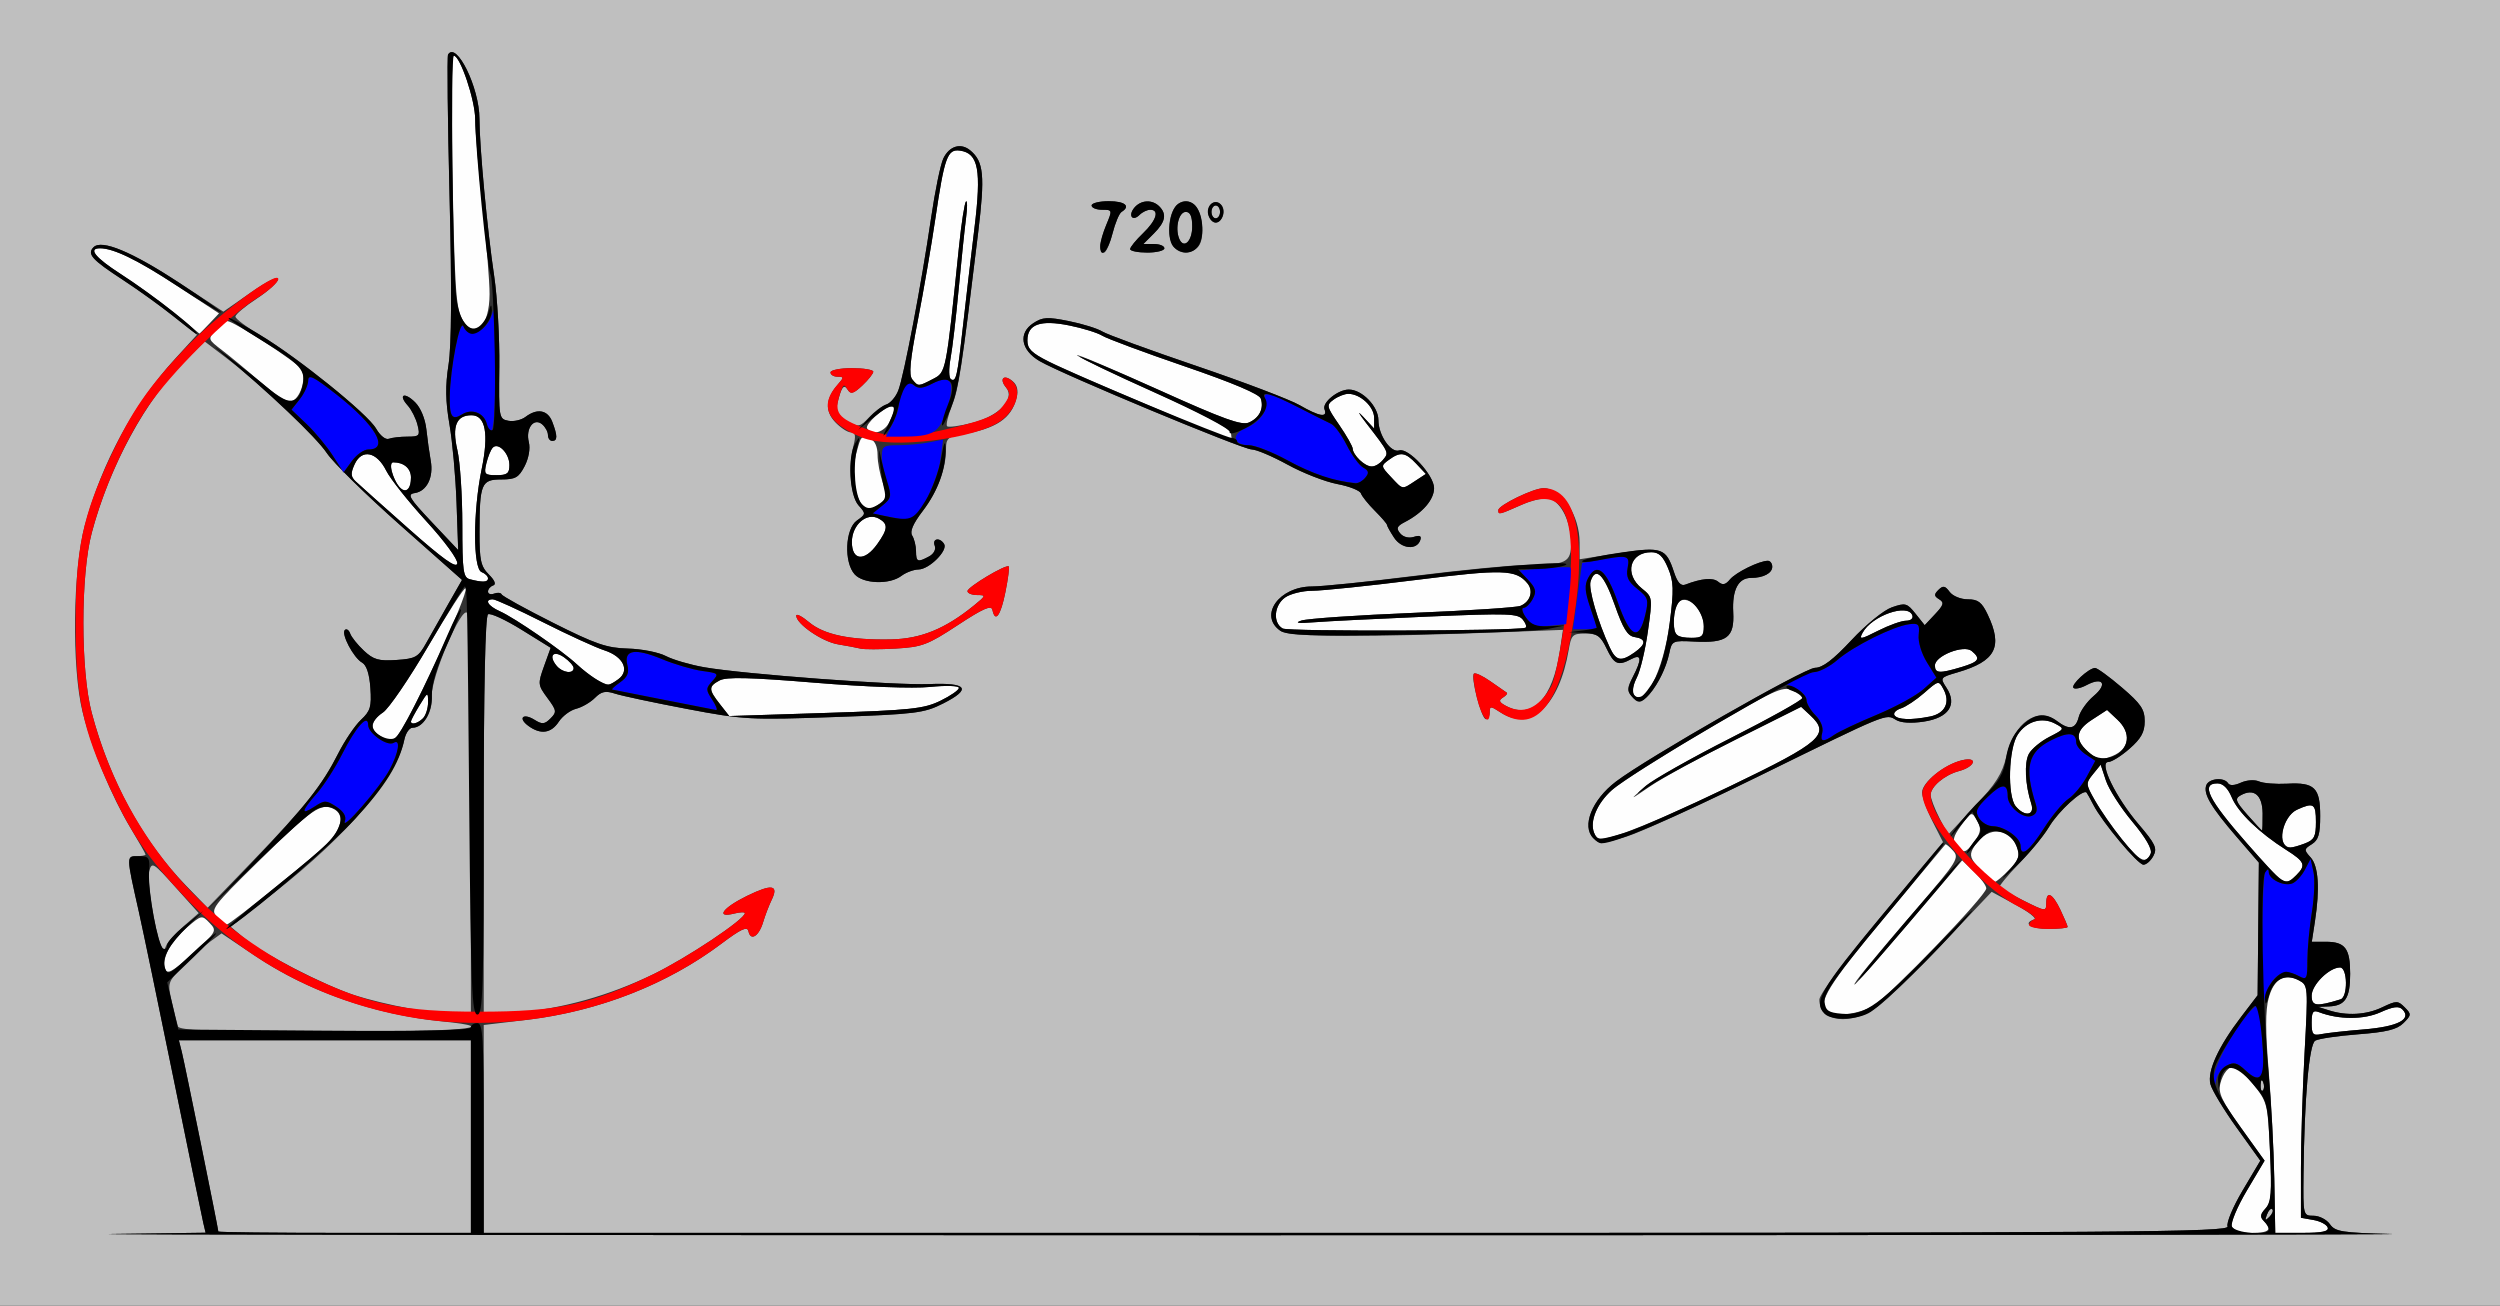 <?xml version="1.0" encoding="UTF-8" standalone="no"?>
<!-- Created with Inkscape (http://www.inkscape.org/) -->

<svg
   xmlns:dc="http://purl.org/dc/elements/1.1/"
   xmlns:cc="http://creativecommons.org/ns#"
   xmlns:rdf="http://www.w3.org/1999/02/22-rdf-syntax-ns#"
   xmlns:svg="http://www.w3.org/2000/svg"
   xmlns="http://www.w3.org/2000/svg"
   version="1.1"
   width="584"
   height="305"
   id="svg2">
  <rect width="100%" height="100%" fill="#333333" stroke="none"/>
  <defs
     id="defs6" />
  <g
     id="g2987">
    <path
       d="m 521.359,286.493 c -0.319,-0.831 1.267,-4.613 3.536,-8.433 l 4.114,-6.926 -5.499,-7.665 c -4.489,-6.257 -5.38,-8.152 -4.851,-10.317 0.611,-2.498 1.977,-4.102 3.524,-4.137 0.376,-0.008 2.229,1.897 4.118,4.235 3.371,4.171 3.445,4.465 3.979,15.874 0.462,9.866 0.299,11.869 -1.075,13.243 -1.264,1.264 -1.354,1.883 -0.412,2.826 2.078,2.078 1.344,2.807 -2.824,2.807 -2.669,0 -4.227,-0.509 -4.61,-1.507 z m 9.93,-10.745 c -0.116,-6.737 -0.705,-18.176 -1.309,-25.421 -0.789,-9.466 -0.794,-14.303 -0.017,-17.19 1.204,-4.473 3.707,-5.919 7.1,-4.104 2.103,1.126 2.125,1.405 1.288,16.805 -0.468,8.613 -0.851,20.83 -0.851,27.149 l 0,11.488 2.917,0.512 c 1.605,0.281 3.105,1.074 3.333,1.762 0.303,0.912 -1.295,1.25 -5.918,1.248 L 531.5,287.996 531.289,275.748 z M 540,238.912 c 0,-2.535 0.322,-3.002 1.705,-2.472 4.619,1.773 10.468,1.786 14.356,0.033 2.966,-1.338 4.298,-1.515 5.13,-0.682 2.296,2.296 -1.031,4.027 -8.997,4.679 -4.232,0.347 -8.707,0.841 -9.944,1.099 -1.954,0.407 -2.25,0.057 -2.25,-2.657 z m -113.333,-2.579 c -2.107,-2.107 0.434,-6.244 13.439,-21.877 7.758,-9.326 14.211,-17.071 14.339,-17.212 0.128,-0.141 0.945,0.534 1.815,1.5 1.47,1.631 0.909,2.538 -7.89,12.756 -11.19,12.996 -15.692,18.5 -15.13,18.5 0.225,0 5.971,-6.53 12.768,-14.511 l 12.358,-14.511 2.816,2.698 c 1.549,1.484 2.816,3.216 2.816,3.848 0,1.664 -22.439,24.966 -26.396,27.411 -3.205,1.981 -9.544,2.791 -10.937,1.398 z M 540,232.592 C 540,230.073 544.1,226 546.635,226 c 1.762,0 1.868,6.908 0.115,7.448 -5.679,1.75 -6.75,1.614 -6.75,-0.856 z M 38.586,226.364 c -0.907,-2.363 1.229,-6.415 5.149,-9.77 3.332,-2.851 3.431,-2.87 5.219,-1 1.774,1.855 1.668,2.046 -3.958,7.159 -4.691,4.263 -5.899,4.944 -6.41,3.611 z m 12.08,-12.18 c -1.554,-1.717 -1.028,-2.422 9.595,-12.86 12.722,-12.501 14.766,-13.914 17.787,-12.298 2.289,1.225 1.937,4.055 -0.916,7.369 C 75.163,198.681 53.769,216 52.914,216 c -0.332,0 -1.343,-0.817 -2.247,-1.816 z m 411.931,-11.082 c -2.248,-2.347 -2.58,-3.266 -1.742,-4.832 2.745,-5.13 8.364,-5.451 10.215,-0.583 0.854,2.246 0.602,3.046 -1.722,5.472 C 467.851,204.721 466.344,206 466,206 c -0.344,0 -1.875,-1.304 -3.403,-2.898 z m 69.894,2.133 C 531.936,204.831 528.512,201.125 524.882,197 c -9.018,-10.247 -10.866,-14 -6.895,-14 1.298,0 2.46,1.132 3.351,3.266 1.468,3.514 6.434,8.303 12.735,12.28 4.339,2.739 4.671,3.567 2.356,5.883 -1.744,1.744 -2.451,1.889 -3.937,0.806 z m -36.926,-9.301 c -2.164,-2.742 -4.945,-6.764 -6.179,-8.937 -2.169,-3.819 -2.185,-4.024 -0.454,-6.161 l 1.79,-2.21 1.22,3.696 c 0.671,2.033 3.436,6.348 6.145,9.59 3.19,3.817 4.709,6.457 4.313,7.491 -1.01,2.633 -2.691,1.78 -6.834,-3.469 z m -38.536,1.601 c -0.977,-1.177 -0.792,-2.06 0.946,-4.5 2.559,-3.594 2.644,-3.615 4.03,-1.026 0.838,1.566 0.681,2.551 -0.715,4.469 -2.101,2.887 -2.633,3.019 -4.261,1.058 z m 76.456,-0.56 c -1.248,-2.02 0.608,-6.697 3.111,-7.837 3.883,-1.769 4.404,-1.428 4.404,2.887 0,3.4 -0.398,4.176 -2.565,5 -3.249,1.235 -4.162,1.226 -4.95,-0.049 z m -161.124,-2.478 c -1.033,-2.692 0.709,-6.84 4.17,-9.931 1.865,-1.666 11.551,-7.846 21.524,-13.734 16.192,-9.56 18.39,-10.588 20.539,-9.609 1.324,0.603 2.407,1.461 2.407,1.907 0,0.446 -7.537,4.625 -16.75,9.287 -9.213,4.662 -18.325,9.87 -20.25,11.572 -3.429,3.032 -3.399,3.025 1.5,-0.337 2.75,-1.887 11.805,-6.83 20.123,-10.985 l 15.123,-7.553 2.127,1.982 c 4.755,4.43 2.722,6.231 -18.643,16.521 C 387.385,191.731 376.889,196 373.787,196 c -0.467,0 -1.109,-0.676 -1.426,-1.502 z m 98.512,-6.152 c -1.988,-2.395 -1.682,-13.461 0.462,-16.733 2.058,-3.14 5.692,-4.204 8.757,-2.564 2.258,1.209 2.247,1.234 -1.376,3.093 -2.009,1.031 -4.16,2.821 -4.779,3.977 -1.11,2.074 -0.858,7.24 0.567,11.631 0.891,2.746 -1.518,3.142 -3.631,0.596 z m 17.498,-12.247 c -3.79,-3.069 -3.716,-5.345 0.256,-7.926 l 3.581,-2.327 2.442,2.294 c 3.329,3.127 2.821,6.833 -1.158,8.448 -2.555,1.037 -3.327,0.963 -5.121,-0.489 z M 88.75,171.92 c -2.456,-1.431 -2.177,-3.594 0.709,-5.485 1.353,-0.886 6.131,-7.893 10.62,-15.57 4.488,-7.677 8.392,-13.727 8.676,-13.444 0.978,0.978 -14.07,33.209 -16.255,34.813 -1.286,0.944 -1.639,0.915 -3.75,-0.315 z M 96,168.524 c 0,-0.262 0.898,-1.949 1.996,-3.75 1.951,-3.2 1.996,-3.217 2,-0.724 0.002,1.403 -0.536,3.09 -1.196,3.75 -1.203,1.203 -2.8,1.616 -2.8,0.724 z M 442.545,167.072 c -0.315,-0.51 0.363,-1.225 1.507,-1.588 1.144,-0.363 3.598,-1.993 5.453,-3.621 3.331,-2.925 3.386,-2.936 4.49,-0.874 1.655,3.093 0.378,5.687 -3.148,6.393 -4.423,0.885 -7.637,0.765 -8.301,-0.309 z m -274.366,-2.573 c -2.705,-3.439 -2.715,-4.142 -0.077,-5.554 1.581,-0.846 7.088,-0.713 22.25,0.538 11.765,0.971 22.957,1.382 26.898,0.988 3.844,-0.384 6.75,-0.286 6.75,0.228 0,0.496 -1.953,1.851 -4.341,3.011 -3.849,1.87 -6.888,2.191 -26.822,2.834 l -22.481,0.725 -2.178,-2.769 z m 213.373,-2.417 c -0.348,-0.563 0.024,-2.293 0.826,-3.844 0.802,-1.551 1.961,-6.402 2.574,-10.779 1.109,-7.912 1.101,-7.971 -1.418,-9.996 C 379.355,134.102 380.692,129 385.751,129 c 1.768,0 2.736,0.922 3.903,3.715 1.327,3.176 1.384,5.023 0.396,12.732 -1.453,11.332 -6.125,20.476 -8.499,16.635 z M 139.5,158.836 c -1.1,-0.607 -3.219,-2.234 -4.708,-3.617 C 131.231,151.914 120.232,144.335 116.75,142.785 113.967,141.547 113.063,140 115.123,140 c 0.618,0 5.905,2.414 11.75,5.364 5.845,2.95 12.293,5.903 14.329,6.562 4.414,1.428 5.993,4.727 3.229,6.748 -2.157,1.577 -2.354,1.584 -4.931,0.162 z m -9.472,-3.302 c -1.977,-2.383 -0.788,-3.754 1.727,-1.993 1.235,0.865 2.245,1.997 2.245,2.516 0,1.458 -2.613,1.114 -3.972,-0.523 z M 452,155.449 c 0,-2.253 6.745,-4.905 8.587,-3.376 2.185,1.813 1.727,2.517 -2.453,3.769 C 453.031,157.37 452,157.304 452,155.449 z M 376.043,151.25 c -2.793,-6.013 -5.031,-13.713 -4.485,-15.433 1.143,-3.602 3.128,-1.682 5.619,5.433 1.976,5.646 3.012,7.321 4.68,7.57 2.749,0.41 2.722,1.662 -0.08,3.624 -3.13,2.192 -4.271,1.955 -5.734,-1.193 z m 59.043,-3.412 c 2.148,-4.013 10.611,-6.986 11.637,-4.088 0.254,0.719 -0.371,1.25 -1.471,1.25 -1.053,0 -3.992,1.052 -6.532,2.338 -4.1,2.076 -4.508,2.132 -3.634,0.5 z m -43.42,0.495 c -0.833,-0.833 -0.866,-4.649 -0.06,-6.752 1.391,-3.624 6.393,0.09 6.393,4.747 0,2.266 -0.429,2.671 -2.833,2.671 -1.558,0 -3.133,-0.3 -3.5,-0.667 z m -92.025,-1.514 c -2.36,-1.321 -2.032,-5.433 0.58,-7.263 1.222,-0.856 4.076,-1.557 6.342,-1.557 2.266,0 13.143,-1.132 24.171,-2.516 20.352,-2.553 23.378,-2.462 26.073,0.785 1.468,1.769 0.677,4.314 -1.636,5.262 -0.92,0.377 -12.248,1.116 -25.173,1.643 -12.925,0.526 -24.625,1.331 -26,1.788 -1.709,0.568 -0.76,0.694 3,0.397 3.025,-0.239 14.95,-0.834 26.5,-1.324 19.063,-0.808 21.118,-0.736 22.285,0.776 0.707,0.916 0.932,1.748 0.5,1.849 -3.198,0.745 -55.334,0.892 -56.643,0.16 z M 109.75,135.311 c -1.548,-0.404 -1.75,-1.886 -1.75,-12.808 0,-6.793 -0.522,-14.614 -1.161,-17.38 C 105.552,99.548 106.59,97 110.147,97 c 3.262,0 4.076,4.313 2.37,12.569 -2.044,9.896 -2.054,23.288 -0.018,24.069 0.825,0.317 1.5,0.977 1.5,1.469 0,0.927 -1.254,0.987 -4.25,0.204 z M 95.5,123.539 c -6.05,-5.359 -11.642,-10.356 -12.427,-11.105 -1.153,-1.099 -1.199,-1.862 -0.24,-3.966 1.675,-3.675 5.166,-2.974 7.391,1.484 0.948,1.899 5.143,7.189 9.322,11.756 4.359,4.763 7.462,9.001 7.277,9.939 -0.232,1.178 -3.398,-1.088 -11.322,-8.108 z m 103.5,3.076 c 0,-4.027 3.484,-7.043 6.308,-5.463 2.209,1.236 2.134,2.418 -0.376,5.943 C 201.98,131.241 199,130.999 199,126.615 z m 2.263,-8.865 c -1.714,-2.183 -2.303,-7.888 -1.227,-11.885 1.13,-4.197 1.074,-4.143 3.382,-3.258 0.967,0.371 1.582,1.8 1.582,3.679 0,1.69 0.555,4.608 1.234,6.485 1.1,3.041 1.024,3.567 -0.691,4.821 -2.365,1.73 -3.026,1.754 -4.28,0.158 z M 93.236,113.739 C 91.668,111.779 90.756,108 91.851,108 94.348,108 96,109.412 96,111.548 c 0,2.8 -1.394,3.905 -2.764,2.191 z m 231.689,-2.32 c -2.375,-2.528 -2.385,-2.609 -0.483,-4 2.684,-1.962 3.862,-1.79 6.426,0.939 l 2.215,2.358 -2.506,1.642 c -3.139,2.057 -2.782,2.116 -5.652,-0.939 z M 113.61,108.25 c 0.356,-1.512 1.021,-3.158 1.477,-3.658 1.273,-1.394 3.913,1.325 3.913,4.03 0,1.978 -0.507,2.378 -3.019,2.378 -2.784,0 -2.969,-0.214 -2.371,-2.75 z m 203.961,-0.821 C 316.707,106.564 316,105.408 316,104.859 c 0,-0.549 -1.419,-3.06 -3.153,-5.58 -3.005,-4.368 -3.066,-4.645 -1.309,-5.93 C 312.553,92.607 314.096,92 314.969,92 317.774,92 321,95.002 321,97.612 l 0,2.499 -2.604,-2.806 c -1.432,-1.543 -1.095,-0.854 0.75,1.532 5.407,6.993 5.347,6.863 3.923,8.578 -1.667,2.009 -3.498,2.013 -5.498,0.012 z M 267,94.119 C 240.679,82.907 240,82.54 240,79.51 c 0,-3.771 3.03,-4.847 9.798,-3.479 3.136,0.634 6.602,1.711 7.702,2.393 1.1,0.682 9.764,3.904 19.252,7.158 11.214,3.846 17.434,6.481 17.773,7.527 0.751,2.323 -0.325,4.496 -2.765,5.585 -1.709,0.763 -5.933,-0.773 -21.63,-7.861 -10.728,-4.845 -19.068,-8.371 -18.533,-7.836 0.535,0.535 8.79,4.472 18.344,8.75 12.02,5.381 17.45,8.313 17.627,9.515 0.14,0.956 0.182,1.705 0.094,1.664 C 287.573,102.885 278.275,98.922 267,94.119 z m -64.451,5.961 C 201.975,99.15 206.537,95 208.135,95 c 1.128,0 1.094,0.404 -0.295,3.453 -1.14,2.503 -4.173,3.435 -5.29,1.627 z M 60.892,89.286 c -3.025,-2.632 -7.051,-5.971 -8.946,-7.421 -3.42,-2.616 -3.431,-2.651 -1.54,-4.75 C 51.453,75.952 52.655,75 53.076,75 c 1.522,0 16.252,9.541 17.287,11.197 1.343,2.149 -0.269,7.161 -2.437,7.579 -0.843,0.162 -4.009,-1.858 -7.034,-4.49 z M 213.114,88.637 c -0.853,-1.027 -0.537,-4.41 1.284,-13.75 C 215.727,68.074 217.578,57.325 218.512,51 c 2.114,-14.316 2.811,-16.236 5.739,-15.818 4.318,0.616 5.043,4.493 3.378,18.086 C 226.805,59.996 225.608,70.225 224.968,76 c -1.334,12.046 -1.624,13.331 -2.835,12.582 -0.488,-0.302 -0.529,-2.45 -0.091,-4.813 0.435,-2.348 1.293,-9.669 1.908,-16.269 0.615,-6.6 1.385,-14.025 1.712,-16.5 0.327,-2.475 0.323,-4.249 -0.008,-3.943 -0.331,0.307 -1.064,5.032 -1.629,10.5 -3.061,29.647 -3.009,29.383 -6.092,30.977 -3.456,1.787 -3.421,1.787 -4.819,0.103 z M 41,73.343 C 37.975,70.856 32.462,66.84 28.75,64.417 22.294,60.205 20.439,58 23.351,58 c 3.185,0 8.778,2.724 17.98,8.755 l 9.83,6.444 -2.255,2.4 c -1.24,1.32 -2.289,2.369 -2.33,2.332 C 46.534,77.894 44.025,75.829 41,73.343 z m 67.091,1.431 C 106.472,72.182 106.184,67.672 105.626,36.25 105.4,23.462 105.556,13 105.974,13 c 1.518,0 5.026,10.383 5.029,14.883 0.002,2.539 0.762,11.592 1.691,20.117 0.928,8.525 1.679,17.836 1.669,20.691 -0.028,7.551 -3.345,10.769 -6.272,6.083 z"
       id="path2997"
       style="fill:#fefefe" />
    <path
       d="M 0,152.5 0,0 292,0 584,0 584,152.5 584,305 292,305 0,305 0,152.5 z m 558.572,135.751 c -11.522,-0.28 -13.078,-0.528 -14.307,-2.283 C 543.507,284.886 541.787,284 540.443,284 c -2.431,0 -2.443,-0.048 -2.337,-9.75 0.192,-17.64 1.296,-30.265 2.724,-31.146 0.732,-0.451 5.23,-1.121 9.997,-1.487 6.692,-0.514 9.116,-1.115 10.638,-2.637 1.855,-1.855 1.871,-2.072 0.273,-3.67 -1.597,-1.597 -1.911,-1.597 -5.252,-0.004 -3.736,1.782 -8.299,2.035 -12.486,0.695 l -2.5,-0.801 2.55,-0.1 c 3.788,-0.148 4.95,-1.933 4.95,-7.6 0,-5.949 -1.174,-7.5 -5.681,-7.5 l -3.281,0 0.731,-4.75 c 1.185,-7.699 0.834,-12.926 -1.003,-14.956 -1.587,-1.753 -1.571,-1.935 0.274,-3.087 1.551,-0.969 1.96,-2.344 1.96,-6.593 0,-6.609 -1.313,-7.892 -7.716,-7.54 -2.631,0.144 -5.6,-0.097 -6.598,-0.537 -1.022,-0.45 -2.862,-0.322 -4.214,0.294 -1.51,0.688 -2.621,0.737 -2.995,0.131 -0.907,-1.468 -4.469,-1.146 -5.085,0.46 -0.76,1.98 1.074,5.101 7.097,12.078 l 5.18,6 -0.146,15.5 -0.146,15.5 -3.822,5 c -5.355,7.004 -7.968,12.719 -7.206,15.756 0.345,1.376 3.11,5.962 6.144,10.191 l 5.516,7.688 -4.114,6.926 c -2.269,3.82 -3.855,7.601 -3.536,8.433 C 520.873,287.833 498.292,288 316.969,288 L 113,288 l 0,-24.28 0,-24.28 10.049,-1.202 c 16.823,-2.012 32.769,-8.249 45.451,-17.776 4.625,-3.475 6.077,-4.146 6.334,-2.929 0.506,2.39 2.429,1.214 3.427,-2.094 0.487,-1.616 1.378,-3.949 1.981,-5.186 1.739,-3.571 0.112,-3.841 -5.769,-0.957 -5.656,2.774 -7.434,5.236 -2.972,4.116 1.375,-0.345 2.5,-0.392 2.5,-0.104 0,1.448 -13.582,10.5 -21.5,14.329 -10.204,4.935 -21.024,7.965 -31.995,8.959 L 113,237.276 l 0,-46.579 c 0,-30.078 0.355,-46.799 1.003,-47.199 0.552,-0.341 4.07,1.28 7.818,3.603 l 6.815,4.223 -1.542,4.289 c -1.487,4.136 -1.459,4.402 0.79,7.444 2.153,2.912 2.208,3.28 0.708,4.78 -1.371,1.371 -1.949,1.422 -3.706,0.325 -2.704,-1.689 -3.979,-0.434 -1.444,1.421 2.844,2.079 5.302,1.737 7.087,-0.987 0.867,-1.323 2.688,-2.684 4.048,-3.025 1.36,-0.341 3.333,-1.481 4.384,-2.532 1.526,-1.526 2.479,-1.727 4.725,-0.996 1.547,0.503 9.067,2.103 16.711,3.554 13.303,2.526 14.78,2.607 34.5,1.907 19.054,-0.677 20.964,-0.915 25.418,-3.167 6.732,-3.404 5.671,-4.905 -3.207,-4.534 -7.958,0.333 -43.238,-2.303 -52.567,-3.926 -3.277,-0.57 -7.327,-1.753 -9,-2.627 -1.673,-0.874 -5.658,-1.658 -8.854,-1.741 -4.935,-0.129 -7.575,-1.038 -17.5,-6.03 -6.429,-3.233 -11.83,-6.213 -12.003,-6.621 -0.173,-0.408 -0.961,-0.494 -1.75,-0.191 -0.789,0.303 -1.435,0.09 -1.435,-0.473 0,-0.563 0.534,-1.202 1.188,-1.419 0.764,-0.255 0.408,-1.175 -1,-2.583 -1.877,-1.877 -2.186,-3.289 -2.174,-9.938 0.02,-11.267 0.427,-12.25 5.077,-12.25 3.305,0 4.088,-0.446 5.465,-3.108 0.956,-1.849 1.354,-4.116 0.983,-5.596 -0.799,-3.185 1.14,-5.809 3.094,-4.187 C 127.385,99.734 128,100.865 128,101.622 128,102.38 128.45,103 129,103 c 1.258,0 1.264,-1.175 0.025,-4.435 -1.068,-2.809 -3.517,-3.266 -6.276,-1.172 -0.963,0.731 -2.763,1.136 -4,0.899 -2.195,-0.42 -2.245,-0.723 -2.105,-12.611 C 116.723,78.981 116.183,69.45 115.444,64.5 113.825,53.657 112,34.167 112,27.726 112,20.511 106.617,9.523 104.664,12.75 c -0.25,0.412 -0.091,15.375 0.353,33.25 0.537,21.635 0.458,34.729 -0.238,39.168 -0.778,4.963 -0.722,8.543 0.219,14 0.695,4.033 1.438,12.282 1.65,18.332 l 0.386,11 -6.132,-6.5 c -5.358,-5.68 -5.865,-6.54 -4.015,-6.82 2.821,-0.426 4.436,-3.69 3.735,-7.545 -0.314,-1.724 -0.772,-5.012 -1.018,-7.307 -0.266,-2.472 -1.329,-5.053 -2.61,-6.333 -2.521,-2.521 -4.075,-1.849 -1.733,0.749 0.87,0.966 1.891,2.994 2.269,4.506 0.635,2.545 0.461,2.75 -2.34,2.75 -1.665,0 -3.626,0.226 -4.358,0.502 -0.755,0.284 -2.032,-0.734 -2.949,-2.35 C 85.947,96.739 69.275,83.27 60.939,78.385 57.673,76.471 55,74.479 55,73.96 c 0,-0.519 2.242,-2.41 4.982,-4.202 2.74,-1.792 4.99,-3.855 5,-4.585 0.01,-0.767 -2.688,0.564 -6.397,3.157 L 52.17,72.814 41.797,66.01 C 30.78,58.785 23.735,55.865 21.855,57.745 c -1.557,1.557 -0.357,2.959 6.005,7.024 3.102,1.981 8.457,5.814 11.9,8.516 l 6.26,4.914 -5.04,5.514 c -9.785,10.707 -17.154,24.285 -21.166,39.004 -2.821,10.347 -3.093,33.334 -0.517,43.613 2.151,8.584 6.764,19.729 11.248,27.175 C 32.445,196.66 34,199.413 34,199.621 34,199.83 33.049,200 31.887,200 c -2.375,0 -2.376,-0.017 0.547,13 0.926,4.125 4.576,21.675 8.11,39 3.534,17.325 6.664,32.504 6.955,33.73 l 0.529,2.23 -21.764,0.29 C 14.294,288.411 132.075,288.547 288,288.553 c 155.925,0.007 277.683,-0.129 270.572,-0.302 z M 51,287.679 C 51,287.04 43.15,248.427 42.476,245.75 L 41.783,243 75.892,243 110,243 l 0,22.5 0,22.5 -29.5,0 C 64.275,288 51,287.856 51,287.679 z m 478.564,-3.972 c 0.376,-0.986 0.935,-1.541 1.243,-1.233 0.308,0.308 6.4e-4,1.115 -0.683,1.793 -0.988,0.98 -1.102,0.865 -0.56,-0.56 z m -1.485,-30.29 c 0.048,-1.165 0.285,-1.402 0.604,-0.604 0.289,0.722 0.253,1.584 -0.079,1.917 -0.332,0.332 -0.569,-0.258 -0.525,-1.312 z M 41.559,239.75 c -0.208,-0.688 -0.85,-3.275 -1.426,-5.75 -1.027,-4.407 -0.972,-4.579 2.659,-8.334 2.039,-2.109 4.89,-4.687 6.334,-5.73 l 2.627,-1.896 8.018,5.367 C 72.005,231.595 87.468,236.996 103.25,238.593 118.262,240.112 108.201,241 75.969,241 49.612,241 41.852,240.718 41.559,239.75 z m 53.782,-4.229 c -3.937,-0.714 -9.562,-2.08 -12.5,-3.035 -7.101,-2.308 -21.551,-9.753 -25.644,-13.213 L 53.919,216.5 l 10.179,-8 c 17.207,-13.523 28.496,-26.815 30.365,-35.75 0.316,-1.512 1.172,-2.75 1.901,-2.75 2.479,0 4.724,-3.62 4.481,-7.226 -0.289,-4.295 7.045,-21.55 8.311,-19.554 0.447,0.704 0.82,22.093 0.828,47.531 L 110,237 l -3.75,-0.09 c -2.062,-0.05 -6.971,-0.675 -10.908,-1.389 z M 37.631,221 c -1.513,-3.768 -3.354,-15.384 -2.774,-17.507 0.607,-2.223 0.955,-2.01 6.1,3.727 l 5.457,6.084 -3.554,3.098 c -1.955,1.704 -3.795,3.773 -4.09,4.598 -0.476,1.333 -0.603,1.333 -1.138,0 z m 5.734,-14.217 C 33.298,196.423 25.63,182.341 21.429,166.5 c -2.604,-9.816 -2.604,-32.184 0,-42 4.129,-15.567 12.666,-31.269 21.959,-40.39 l 4.426,-4.344 4.843,3.691 c 8.433,6.427 21.42,18.705 23.842,22.542 1.284,2.034 8.88,9.496 16.881,16.584 l 14.547,12.886 -3.148,5.516 c -1.732,3.034 -4.069,7.167 -5.193,9.185 -1.867,3.35 -2.474,3.698 -6.975,4.002 -4.144,0.28 -5.357,-0.066 -7.605,-2.169 C 83.534,150.626 82.092,148.825 81.802,148 c -0.29,-0.825 -0.848,-1.204 -1.239,-0.843 -0.948,0.877 2.022,6.511 4.022,7.631 1.033,0.578 1.707,2.647 1.935,5.937 0.302,4.361 0.004,5.371 -2.186,7.412 -1.394,1.3 -3.794,4.846 -5.332,7.88 -3.809,7.514 -7.698,12.406 -20.004,25.163 l -10.501,10.886 -5.133,-5.283 z M 525,190.348 c -2.79,-3.178 -2.996,-3.77 -1.583,-4.561 3.092,-1.73 5.079,-0.101 5.132,4.205 0.027,2.205 -0.039,4.008 -0.146,4.008 -0.107,0 -1.638,-1.644 -3.402,-3.652 z m -86.368,44.804 c 2.163,-1.567 9.037,-8.243 15.276,-14.836 l 11.344,-11.987 5.574,3.019 c 3.066,1.66 5.034,3.199 4.374,3.419 -2.79,0.93 -0.865,2.233 3.3,2.233 2.475,0 4.5,-0.21 4.5,-0.466 0,-0.256 -0.758,-2.056 -1.685,-4 C 479.44,208.603 478,207.944 478,211.017 c 0,1.944 -0.19,1.921 -5.25,-0.62 -2.888,-1.45 -5.449,-2.819 -5.691,-3.042 -0.243,-0.222 1.826,-2.756 4.598,-5.63 2.772,-2.874 6.04,-6.905 7.262,-8.957 2.008,-3.372 7.743,-8.516 8.503,-7.627 0.169,0.198 0.882,1.484 1.584,2.859 2.065,4.043 10.388,13.992 11.709,13.996 0.668,0.002 1.711,-0.924 2.318,-2.058 0.949,-1.774 0.466,-2.809 -3.458,-7.402 C 494.245,186.298 490.207,178 492.501,178 c 0.786,0 3.02,-1.397 4.964,-3.104 2.713,-2.382 3.535,-3.875 3.535,-6.423 0,-2.776 -0.876,-4.068 -5.358,-7.896 -2.947,-2.518 -5.759,-4.562 -6.25,-4.544 -1.491,0.056 -5.72,3.972 -5.032,4.66 0.354,0.354 1.725,0.064 3.046,-0.643 3.815,-2.042 5.016,-0.277 1.707,2.508 -1.592,1.34 -3.177,3.562 -3.523,4.939 -0.71,2.828 -2.197,3.115 -5.031,0.971 -4.604,-3.482 -10.018,0.243 -11.863,8.164 -0.958,4.111 -2.434,6.451 -7.42,11.76 l -6.225,6.628 -2.025,-3.97 C 451.911,188.866 451,186.456 451,185.695 c 0,-1.925 3.244,-4.666 6.577,-5.557 3.865,-1.034 4.597,-3.457 0.77,-2.55 -4.099,0.971 -9.348,5.181 -9.348,7.496 0,1.09 1.1,4.153 2.444,6.805 l 2.444,4.823 -14.444,17.356 C 431.003,224.21 425,232.291 425,233.512 c 0,5.291 7.369,6.177 13.632,1.64 z m -58.573,-39.762 c 2.982,-0.886 16.818,-7.208 30.746,-14.049 30.237,-14.852 29.734,-14.646 32.064,-13.19 1.138,0.711 3.543,0.865 6.52,0.419 5.817,-0.872 7.897,-3.957 5.32,-7.89 -1.553,-2.37 -1.517,-2.42 2.608,-3.627 8.898,-2.605 10.617,-5.926 6.997,-13.518 C 462.947,140.666 462.072,140 459.675,140 c -1.655,0 -3.523,-0.77 -4.247,-1.75 -1.058,-1.432 -1.531,-1.515 -2.602,-0.458 -1.078,1.064 -1.05,1.451 0.156,2.197 1.228,0.759 1.073,1.324 -0.953,3.48 l -2.419,2.575 -2.136,-2.679 c -1.986,-2.491 -2.373,-2.596 -5.527,-1.497 -1.913,0.667 -6.026,4.005 -9.435,7.657 -4.297,4.603 -6.762,6.475 -8.528,6.476 -2.413,0.002 -39.314,21.097 -46.525,26.597 -5.59,4.263 -8.042,10.419 -5.259,13.201 1.509,1.509 1.372,1.516 7.859,-0.41 z M 348,166.385 c 0,-1.487 0.196,-1.487 2.465,0 7.105,4.656 13.784,-1.454 15.996,-14.635 0.578,-3.44 0.9,-3.75 3.899,-3.75 2.752,0 3.534,0.554 4.939,3.5 1.775,3.723 2.687,4.113 5.767,2.465 2.426,-1.298 2.531,-0.019 0.344,4.209 -1.432,2.768 -1.437,3.228 -0.05,4.614 1.297,1.297 1.795,1.328 3.156,0.199 2.076,-1.723 4.648,-6.665 5.433,-10.44 0.594,-2.856 0.783,-2.944 5.766,-2.679 7.698,0.409 9.483,-0.927 9.168,-6.863 C 404.606,137.786 406.053,135 409.041,135 411.906,135 414,133.899 414,132.393 414,131.627 413.536,131 412.968,131 c -1.986,0 -7.48,2.705 -8.851,4.357 -1.05,1.267 -1.708,1.397 -2.737,0.543 -1.242,-1.031 -3.862,-0.804 -7.687,0.664 -1.047,0.402 -1.836,-0.468 -2.644,-2.916 -1.88,-5.698 -2.792,-6.007 -13.008,-4.418 L 369,130.638 l 0,-3.869 c 0,-6.403 -4.125,-12.666 -8.39,-12.738 C 358.316,113.993 350,118.026 350,119.177 c 0,1.126 0.124,1.098 5.4,-1.236 2.637,-1.167 5.514,-1.786 6.638,-1.429 2.7,0.857 4.962,5.562 4.962,10.322 0,4.607 -1.068,5.131 -10.503,5.153 -3.302,0.008 -14.955,1.139 -25.898,2.514 -10.942,1.375 -21.793,2.5 -24.112,2.5 -7.732,0 -12.517,6.764 -7.347,10.386 2.137,1.497 19.562,1.55 55.161,0.167 l 10.801,-0.419 -0.688,4.683 c -1.681,11.449 -6.44,16.381 -12.616,13.076 -1.626,-0.87 -1.779,-1.287 -0.713,-1.946 0.746,-0.461 1.144,-0.977 0.885,-1.146 -0.259,-0.169 -1.969,-1.358 -3.8,-2.642 -1.831,-1.284 -3.569,-2.094 -3.863,-1.801 C 343.495,158.172 346.072,168 347.1,168 347.595,168 348,167.273 348,166.385 z M 223.749,146.021 c 5.904,-3.881 7.828,-4.729 8.075,-3.558 0.656,3.118 1.931,1.385 3.039,-4.129 0.626,-3.117 0.981,-5.823 0.79,-6.015 -0.601,-0.601 -9.652,4.806 -9.652,5.767 0,0.503 1.012,0.917 2.25,0.919 2.129,0.005 2.089,0.136 -0.75,2.445 -6.697,5.447 -12.377,7.771 -19.345,7.913 -9.529,0.194 -15.685,-1.096 -19.151,-4.012 C 187.352,143.96 186,143.272 186,143.822 c 0,1.926 6.094,6.104 9.779,6.705 2.046,0.334 4.396,0.777 5.221,0.986 0.825,0.209 4.537,0.205 8.249,-0.008 6.133,-0.353 7.456,-0.853 14.5,-5.484 z M 210.559,134.532 c 1.068,-0.807 2.875,-1.482 4.017,-1.5 2.493,-0.038 6.907,-4.442 5.97,-5.958 -1.006,-1.628 -2.841,-1.285 -2.19,0.411 0.331,0.864 -0.224,1.909 -1.327,2.5 -2.687,1.438 -3.027,1.3 -3.044,-1.235 -0.008,-1.238 -0.41,-2.873 -0.892,-3.633 -0.6,-0.948 0.179,-2.766 2.475,-5.774 3.446,-4.515 5.417,-9.797 5.426,-14.548 0.005,-2.347 0.502,-2.787 3.756,-3.326 7.976,-1.321 11.529,-3.704 12.736,-8.544 0.437,-1.75 0.134,-2.996 -0.946,-3.893 -2.053,-1.703 -3.222,-0.56 -1.522,1.489 2.212,2.666 -1.692,6.725 -7.971,8.287 -2.894,0.72 -5.508,1.062 -5.81,0.761 -0.302,-0.302 0.211,-2.466 1.139,-4.809 1.592,-4.019 2.227,-8.208 6.116,-40.347 1.627,-13.442 1.319,-16.666 -1.84,-19.288 -2.206,-1.831 -4.881,-1.031 -6.287,1.881 C 219.703,38.378 218.408,44.675 217.486,51 c -2.211,15.166 -6.326,36.808 -7.648,40.217 -0.579,1.494 -1.834,2.964 -2.787,3.267 -0.954,0.303 -2.766,1.648 -4.026,2.99 -2.159,2.298 -2.458,2.353 -5.169,0.951 -2.432,-1.258 -2.777,-1.909 -2.228,-4.207 0.927,-3.881 1.508,-4.618 2.445,-3.102 0.643,1.04 1.38,0.807 3.375,-1.068 C 202.851,88.731 204,87.28 204,86.826 204,86.372 201.75,86 199,86 c -2.75,0 -5,0.45 -5,1 0,0.55 0.745,1 1.655,1 1.495,0 1.506,0.169 0.118,1.75 -2.915,3.32 -3.143,6.227 -0.693,8.835 1.248,1.328 2.901,2.415 3.674,2.415 1.086,0 1.22,0.738 0.588,3.25 -1.257,5.002 -0.623,11.782 1.301,13.909 1.633,1.805 1.61,1.975 -0.462,3.427 -2.762,1.935 -3.089,9.754 -0.526,12.586 2.025,2.237 8.155,2.44 10.904,0.361 z m 121.231,-8.387 c 0.315,-0.956 -0.135,-1.17 -1.53,-0.727 -1.18,0.375 -2.463,0.042 -3.183,-0.825 -0.979,-1.18 -0.771,-1.677 1.109,-2.648 4.153,-2.143 6.815,-5.238 6.815,-7.923 0,-3.007 -6.025,-9.513 -8.153,-8.804 C 324.899,105.867 322,101.648 322,98.165 322,94.949 318.191,91 315.088,91 c -2.532,0 -6.286,3.04 -5.686,4.604 0.782,2.038 -1.174,1.714 -5.814,-0.961 C 301.34,93.346 290.5,89.228 279.5,85.49 c -11,-3.737 -20.9,-7.36 -22,-8.051 -1.1,-0.691 -4.611,-1.784 -7.801,-2.429 -5.014,-1.014 -6.142,-0.95 -8.31,0.471 -3.584,2.349 -2.918,6.322 1.492,8.888 5.333,3.103 47.408,20.623 49.537,20.627 1.054,0.002 4.823,1.601 8.374,3.553 3.552,1.952 8.764,3.986 11.583,4.519 2.819,0.534 5.312,1.519 5.539,2.191 0.227,0.671 1.69,2.497 3.25,4.057 1.56,1.56 2.837,3.043 2.837,3.295 0,0.252 0.742,1.59 1.648,2.973 1.751,2.672 5.338,2.999 6.142,0.56 z M 259.881,54.559 c 0.615,-2.442 1.568,-4.719 2.119,-5.059 C 264.18,48.153 262.797,47 259,47 c -2.2,0 -4,0.45 -4,1 0,0.55 1.102,1 2.449,1 2.406,0 2.424,0.06 1,3.468 C 256.807,56.397 256.581,59 257.881,59 c 0.485,0 1.384,-1.998 1.999,-4.441 z M 272,58 c 0,-0.55 -1.105,-1 -2.455,-1 l -2.455,0 2.455,-2.455 C 272.256,51.835 272.616,50.016 270.8,48.2 c -1.651,-1.651 -4.303,-1.504 -5.82,0.324 -1.534,1.848 -0.431,3.327 1.237,1.659 C 266.868,49.532 267.985,49 268.7,49 c 2.211,0 1.441,2.491 -1.7,5.5 -1.65,1.581 -3,3.24 -3,3.687 0,0.447 1.8,0.813 4,0.813 2.2,0 4,-0.45 4,-1 z m 7.942,-0.43 c 1.702,-2.051 0.913,-8.645 -1.192,-9.963 -2.716,-1.701 -5.195,0.444 -5.565,4.815 C 272.84,56.505 274.286,59 277,59 c 0.965,0 2.289,-0.644 2.942,-1.43 z m -4.521,-1.914 C 274.462,53.155 275.399,49.5 277,49.5 c 1.041,0 1.5,1.046 1.5,3.417 0,3.546 -2.064,5.382 -3.079,2.739 z m 10.243,-5.223 c 0.833,-2.172 -1.282,-4.215 -2.797,-2.7 C 281.587,49.013 282.38,52 284,52 c 0.585,0 1.333,-0.705 1.664,-1.567 z M 283,49.5 c 0,-0.825 0.45,-1.5 1,-1.5 0.55,0 1,0.675 1,1.5 0,0.825 -0.45,1.5 -1,1.5 -0.55,0 -1,-0.675 -1,-1.5 z"
       id="path2995"
       style="fill:#bfbfbf" />
    <path
       d="M 95.342,237.521 C 74.993,233.828 57.157,224.267 43.191,209.565 34.599,200.519 30.843,195.075 25.867,184.457 19.271,170.382 17.674,162.789 17.674,145.5 c 0,-17.289 1.597,-24.882 8.193,-38.957 4.976,-10.618 8.732,-16.062 17.325,-25.108 7.243,-7.625 21.81,-18.477 21.807,-16.245 -9.84e-4,0.72 -2.138,2.654 -4.75,4.296 C 53.045,74.017 39.806,87.195 34.472,95.146 29.054,103.22 24.138,114.284 21.429,124.5 c -2.604,9.816 -2.604,32.184 0,42 7.315,27.578 25.21,49.291 50.643,61.45 14.07,6.727 21.954,8.381 39.928,8.381 18.201,0 25.97,-1.668 40.5,-8.695 7.918,-3.829 21.5,-12.882 21.5,-14.329 0,-0.288 -1.125,-0.241 -2.5,0.104 -4.462,1.12 -2.684,-1.342 2.972,-4.116 5.881,-2.884 7.509,-2.614 5.769,0.957 -0.602,1.237 -1.494,3.57 -1.981,5.186 -0.998,3.309 -2.921,4.485 -3.427,2.094 -0.257,-1.217 -1.709,-0.546 -6.334,2.929 -20.09,15.094 -48.054,21.615 -73.158,17.059 z M 474,216.083 c 0,-0.504 0.562,-1.109 1.25,-1.344 0.688,-0.235 -1.039,-1.593 -3.836,-3.017 -9.127,-4.647 -22.24,-20.136 -22.369,-26.421 -0.052,-2.535 4.949,-6.682 9.303,-7.713 3.826,-0.907 3.094,1.516 -0.77,2.55 -3.329,0.89 -6.577,3.632 -6.577,5.551 0,5.887 12.534,20.138 21.75,24.73 5.067,2.524 5.25,2.545 5.25,0.599 0,-3.073 1.44,-2.414 3.315,1.517 0.927,1.944 1.685,3.744 1.685,4 0,0.256 -2.025,0.466 -4.5,0.466 -2.475,0 -4.5,-0.412 -4.5,-0.917 z M 344.987,162.946 c -0.667,-2.78 -0.972,-5.294 -0.678,-5.588 0.294,-0.294 2.032,0.517 3.863,1.801 1.831,1.284 3.541,2.473 3.8,2.642 0.259,0.169 -0.139,0.685 -0.885,1.146 -1.065,0.658 -0.913,1.076 0.713,1.946 4.031,2.157 7.662,0.583 10.578,-4.588 1.468,-2.603 4.623,-23.112 4.623,-30.047 0,-12.446 -3.325,-15.977 -11.6,-12.316 -5.276,2.334 -5.4,2.362 -5.4,1.236 0,-1.151 8.316,-5.184 10.61,-5.145 8.006,0.135 10.364,12.838 6.395,34.444 -3.118,16.973 -8.717,23.035 -16.54,17.909 -2.269,-1.487 -2.465,-1.487 -2.465,0 0,3.479 -1.864,1.352 -3.013,-3.439 z M 201,151.513 c -0.825,-0.209 -3.174,-0.653 -5.221,-0.986 C 192.094,149.926 186,145.748 186,143.822 c 0,-0.55 1.352,0.138 3.005,1.528 3.466,2.916 9.622,4.206 19.151,4.012 6.967,-0.142 12.648,-2.465 19.345,-7.913 2.839,-2.31 2.879,-2.441 0.75,-2.445 -1.238,-0.003 -2.25,-0.416 -2.25,-0.919 0,-0.961 9.051,-6.368 9.652,-5.767 0.191,0.191 -0.164,2.898 -0.79,6.015 -1.107,5.514 -2.383,7.247 -3.039,4.129 -0.246,-1.171 -2.171,-0.323 -8.075,3.558 -7.044,4.631 -8.367,5.131 -14.5,5.484 -3.712,0.214 -7.424,0.217 -8.249,0.008 z m 0.35,-49.31 C 193.105,98.801 191.261,94.713 195.733,89.75 197.172,88.153 197.165,88 195.655,88 194.745,88 194,87.55 194,87 c 0,-0.55 2.25,-1 5,-1 2.75,0 5,0.372 5,0.826 0,0.454 -1.149,1.905 -2.553,3.224 -2.12,1.992 -2.704,2.153 -3.446,0.952 -0.777,-1.256 -0.965,-1.253 -1.435,0.026 -1.863,5.061 -1.211,6.333 4.434,8.652 6.884,2.827 11.175,2.834 22.403,0.038 7.08,-1.764 9.314,-2.771 10.911,-4.921 1.679,-2.261 1.795,-2.961 0.705,-4.274 -1.781,-2.146 -0.361,-3.293 1.622,-1.311 2.067,2.067 0.734,6.42 -2.766,9.033 -5.781,4.316 -25.763,6.748 -32.524,3.959 z"
       id="path2993"
       style="fill:#fe0000" />
    <path
       d="m 517.136,251.941 c -0.153,-2.869 5.773,-13.468 9.087,-16.256 2.027,-1.705 2.162,-2.717 2.217,-16.667 0.033,-8.169 0.397,-15.189 0.809,-15.602 0.412,-0.412 0.75,-0.241 0.75,0.381 0,1.62 3.566,3.306 5.458,2.58 0.881,-0.338 2.209,-1.773 2.951,-3.188 l 1.348,-2.573 0.668,3.04 c 0.367,1.672 0.2,5.921 -0.371,9.442 -0.571,3.521 -1.042,8.555 -1.046,11.187 -0.007,4.569 -0.103,4.734 -2.134,3.647 -5.781,-3.094 -9.566,4.198 -8.368,16.123 0.776,7.728 -0.336,9.392 -3.985,5.963 -1.889,-1.775 -2.716,-1.985 -4.356,-1.107 -1.113,0.596 -2.22,2.097 -2.458,3.336 -0.399,2.074 -0.444,2.049 -0.57,-0.307 z M 472,197.557 C 472,195.703 468.154,193 465.518,193 c -1.12,0 -2.563,-0.843 -3.206,-1.873 -0.992,-1.589 -0.678,-2.349 2.075,-5.018 3.267,-3.166 4.613,-3.195 4.613,-0.098 0,2.391 3.597,5.357 5.576,4.597 1.187,-0.456 1.452,-1.262 0.944,-2.871 -2.663,-8.431 -1.799,-12.045 3.53,-14.764 4.072,-2.078 5.95,-1.932 5.95,0.463 0,0.725 1.005,1.986 2.233,2.801 l 2.233,1.482 -1.983,3.687 c -1.09,2.028 -3.016,4.365 -4.279,5.193 -1.263,0.829 -3.865,3.957 -5.781,6.953 -3.432,5.364 -5.423,6.834 -5.423,4.003 z M 80.562,191.824 c 0.395,-1.112 -0.272,-2.244 -1.983,-3.365 -2.394,-1.569 -2.757,-1.572 -5.078,-0.051 -3.334,2.184 -3.155,1.102 0.507,-3.069 1.654,-1.884 4.317,-6.02 5.918,-9.192 C 83.135,169.789 86,166.585 86,169.355 c 0,1.932 4.491,5.078 5.956,4.173 1.693,-1.046 1.197,2.266 -0.938,6.263 -2.189,4.098 -11.404,14.704 -10.456,12.035 z m 345.124,-20.732 c 0.296,-1.131 -0.353,-2.76 -1.594,-4 C 422.942,165.942 422,164.315 422,163.479 c 0,-0.837 -1.15,-2.045 -2.555,-2.685 l -2.555,-1.164 2.305,-1.279 c 1.268,-0.703 3.302,-1.295 4.52,-1.315 1.218,-0.019 3.693,-1.312 5.5,-2.872 3.766,-3.253 13.097,-7.896 16.785,-8.353 2.202,-0.273 2.465,0.025 2.203,2.497 -0.17,1.608 0.652,4.341 1.924,6.4 l 2.221,3.593 -3.008,2.688 c -1.654,1.478 -6.57,4.168 -10.924,5.977 -4.354,1.809 -8.804,3.907 -9.889,4.662 -2.682,1.867 -3.433,1.726 -2.841,-0.534 z M 155,163.459 c -6.325,-1.251 -11.713,-2.316 -11.973,-2.367 -0.26,-0.051 0.564,-0.818 1.83,-1.705 1.724,-1.208 2.151,-2.218 1.698,-4.022 -0.895,-3.568 1.73,-4.03 8.039,-1.414 2.971,1.231 7.217,2.482 9.435,2.78 3.842,0.515 3.955,0.628 2.37,2.379 -1.549,1.711 -1.549,2.013 -0.009,4.364 0.91,1.389 1.307,2.466 0.882,2.392 -0.425,-0.073 -5.948,-1.157 -12.273,-2.408 z m 222.947,-22.685 c -2.701,-7.687 -4.932,-9.538 -6.95,-5.767 -0.885,1.653 -0.788,3.156 0.433,6.738 C 372.293,144.281 373,146.501 373,146.678 373,146.855 371.748,147 370.217,147 l -2.783,0 1.069,-7.739 1.069,-7.739 3.964,-0.703 c 6.837,-1.213 7.241,-1.101 6.675,1.856 -0.397,2.075 0.11,3.17 2.265,4.888 2.547,2.031 2.701,2.531 1.864,6.069 -1.48,6.257 -3.509,5.35 -6.393,-2.857 z m -21.499,3.505 C 355.626,143.026 355.398,142 355.942,142 c 0.543,0 1.492,-0.942 2.109,-2.094 0.922,-1.722 0.741,-2.499 -1.019,-4.372 l -2.139,-2.277 5.804,-0.503 c 3.192,-0.276 5.971,-0.355 6.175,-0.174 0.204,0.181 0.061,3.23 -0.319,6.776 l -0.69,6.447 -3.961,0.378 c -3.256,0.31 -4.226,-0.028 -5.454,-1.902 z M 210.5,121.285 c -1.1,-0.2 -3.042,-0.587 -4.317,-0.86 l -2.317,-0.497 2.303,-1.865 c 2.113,-1.711 2.201,-2.147 1.067,-5.285 C 206.557,110.897 206,108.152 206,106.679 c 0,-2.444 0.339,-2.679 3.875,-2.679 2.131,0 5.352,-0.295 7.157,-0.656 l 3.282,-0.656 -0.661,4.826 c -0.596,4.345 -4.54,12.805 -6.415,13.76 -0.406,0.207 -1.638,0.212 -2.738,0.013 z m 100.938,-9.311 c -2.234,-0.443 -6.997,-2.419 -10.583,-4.39 C 297.268,105.613 293.182,104 291.774,104 c -3.798,0 -4.223,-2.571 -0.668,-4.044 3.288,-1.362 5.343,-4.345 4.503,-6.534 -0.82,-2.138 0.903,-1.746 7.712,1.755 3.399,1.747 6.838,3.474 7.644,3.837 0.805,0.363 2.441,2.599 3.634,4.969 1.193,2.37 2.922,4.73 3.841,5.244 1.315,0.736 1.421,1.238 0.494,2.355 -1.291,1.555 -1.571,1.57 -7.495,0.394 z M 77.738,106.434 c -1.386,-2.164 -4.123,-5.464 -6.082,-7.335 l -3.563,-3.401 1.954,-2.484 C 71.121,91.848 72,89.883 72,88.848 72,87.34 73.319,88.003 78.634,92.18 87.794,99.378 91.035,105 86.024,105 c -1.022,0 -2.737,1.208 -3.812,2.684 l -1.955,2.684 -2.519,-3.934 z M 208.474,99.05 C 209.313,97.427 210,95.372 210,94.484 c 0,-0.888 0.481,-2.515 1.07,-3.614 0.826,-1.544 1.379,-1.742 2.428,-0.871 1.022,0.848 2.094,0.747 4.33,-0.409 4.412,-2.281 5.425,-0.433 3.333,6.079 C 219.378,101.216 218.039,102 210.349,102 l -3.401,0 1.526,-2.95 z M 113.709,98.994 c -0.664,-2.54 -3.472,-3.623 -5.733,-2.21 -2.382,1.488 -2.986,0.617 -2.914,-4.2 0.098,-6.532 2.406,-18.342 3.191,-16.333 1.331,3.404 6.015,0.873 6.942,-3.75 0.221,-1.1 0.435,4.646 0.477,12.769 0.07,13.573 -0.663,18.696 -1.963,13.725 z"
       id="path2991"
       style="fill:#0000fe" />
    <path
       d="m 26.264,288.251 21.764,-0.29 -0.529,-2.23 C 47.208,284.504 44.078,269.325 40.544,252 37.01,234.675 33.36,217.125 32.434,213 c -3.006,-13.385 -3.005,-13 -0.023,-13 2.422,0 2.619,0.306 2.407,3.75 -0.276,4.488 2.048,17.049 3.298,17.821 0.486,0.301 0.893,-0.043 0.902,-0.762 0.01,-0.72 1.922,-2.817 4.25,-4.66 L 47.5,212.797 44,216.251 c -4.647,4.586 -6.23,7.449 -5.46,9.874 0.571,1.8 1.171,1.493 5.988,-3.063 C 47.471,220.278 50.144,218 50.467,218 c 0.323,0 -2.113,2.587 -5.412,5.75 l -5.998,5.75 1.297,5.5 1.297,5.5 34.175,0.263 C 98.41,240.937 110,240.683 110,240.013 110,239.456 110.675,239 111.5,239 c 1.293,0 1.5,3.389 1.5,24.5 l 0,24.5 203.969,0 c 181.324,0 203.904,-0.167 203.39,-1.507 -0.319,-0.831 1.267,-4.613 3.536,-8.433 l 4.114,-6.926 -5.516,-7.688 c -3.034,-4.228 -5.799,-8.814 -6.144,-10.191 -0.762,-3.037 1.851,-8.752 7.206,-15.756 l 3.822,-5 0.146,-15.5 0.146,-15.5 -5.18,-6 c -6.023,-6.977 -7.857,-10.098 -7.097,-12.078 0.616,-1.606 4.178,-1.928 5.085,-0.46 0.374,0.606 1.485,0.557 2.995,-0.131 1.352,-0.616 3.193,-0.745 4.214,-0.294 0.998,0.44 3.966,0.681 6.598,0.537 6.403,-0.351 7.716,0.932 7.716,7.54 0,4.249 -0.409,5.624 -1.96,6.593 -1.845,1.152 -1.861,1.333 -0.274,3.087 1.837,2.03 2.188,7.257 1.003,14.956 l -0.731,4.75 3.281,0 c 4.506,0 5.681,1.551 5.681,7.5 0,5.667 -1.162,7.452 -4.95,7.6 l -2.55,0.1 L 544,236 c 4.187,1.341 8.75,1.087 12.486,-0.695 3.341,-1.593 3.655,-1.593 5.252,0.004 1.598,1.598 1.582,1.815 -0.273,3.67 -1.522,1.522 -3.946,2.123 -10.638,2.637 -4.767,0.366 -9.265,1.036 -9.997,1.487 -1.428,0.881 -2.533,13.507 -2.724,31.146 -0.105,9.702 -0.094,9.75 2.337,9.75 1.344,0 3.064,0.886 3.822,1.969 1.229,1.755 2.784,2.003 14.307,2.283 C 565.683,288.424 443.925,288.56 288,288.553 132.075,288.547 14.294,288.411 26.264,288.251 z M 110,265.5 l 0,-22.5 -34.108,0 -34.108,0 0.693,2.75 C 43.15,248.427 51,287.04 51,287.679 51,287.856 64.275,288 80.5,288 l 29.5,0 0,-22.5 z m 420,21.7 c 0,-0.44 -0.529,-1.329 -1.176,-1.976 -0.902,-0.902 -0.809,-1.59 0.397,-2.95 1.31,-1.477 1.484,-3.72 1.041,-13.422 -0.531,-11.643 -0.533,-11.65 -4.147,-15.825 -3.889,-4.493 -6.629,-4.749 -7.42,-0.693 l -0.422,2.165 -0.136,-2.215 c -0.081,-1.322 0.708,-2.667 1.958,-3.336 1.734,-0.928 2.511,-0.73 4.513,1.152 3.664,3.442 4.626,1.559 3.809,-7.456 C 528.036,238.44 527.326,235 526.84,235 c -1.018,0 -8.46,11.225 -9.395,14.172 -1.021,3.217 0.225,6.159 6.048,14.275 l 5.516,7.688 -4.114,6.926 c -2.269,3.82 -3.855,7.601 -3.536,8.433 C 521.967,288.077 530,288.734 530,287.2 z m 13.751,-0.45 c -0.229,-0.688 -1.729,-1.48 -3.333,-1.762 l -2.917,-0.512 0,-11.488 c 0,-6.319 0.383,-18.536 0.851,-27.149 0.837,-15.401 0.816,-15.68 -1.288,-16.805 -3.122,-1.671 -5.909,-0.358 -6.961,3.28 -0.722,2.496 -0.941,2.699 -1.012,0.936 -0.092,-2.298 3.054,-6.25 4.976,-6.25 0.586,0 1.936,0.466 3,1.035 1.787,0.956 1.935,0.67 1.942,-3.75 0.004,-2.632 0.475,-7.666 1.046,-11.187 0.571,-3.521 0.738,-7.77 0.371,-9.442 l -0.668,-3.04 -1.348,2.573 c -0.742,1.415 -2.069,2.85 -2.951,3.188 -1.933,0.742 -5.452,-0.971 -5.473,-2.663 -0.011,-0.859 -0.263,-0.823 -0.863,0.123 -1.118,1.764 -0.608,31.473 0.802,46.662 0.612,6.6 1.218,17.737 1.345,24.748 l 0.232,12.748 6.333,0.002 c 4.622,0.001 6.221,-0.336 5.918,-1.248 z m -12.944,-4.276 c -0.308,-0.308 -0.867,0.247 -1.243,1.233 -0.543,1.425 -0.428,1.54 0.56,0.56 0.683,-0.678 0.991,-1.485 0.683,-1.793 z m -2.124,-29.661 c -0.319,-0.798 -0.556,-0.561 -0.604,0.604 -0.043,1.054 0.193,1.645 0.525,1.312 0.332,-0.332 0.368,-1.195 0.079,-1.917 z m 23.511,-12.343 c 7.966,-0.652 11.293,-2.383 8.997,-4.679 -0.833,-0.833 -2.164,-0.656 -5.13,0.682 -3.888,1.753 -9.736,1.74 -14.356,-0.033 -1.382,-0.53 -1.705,-0.063 -1.705,2.472 0,2.714 0.296,3.064 2.25,2.657 1.238,-0.258 5.712,-0.753 9.944,-1.099 z M 546.75,233.448 C 548.503,232.908 548.396,226 546.635,226 544.1,226 540,230.073 540,232.592 c 0,2.47 1.071,2.606 6.75,0.856 z m -10.321,-29.019 c 2.315,-2.315 1.983,-3.143 -2.356,-5.883 -6.301,-3.978 -11.267,-8.766 -12.735,-12.28 C 520.446,184.132 519.285,183 517.987,183 c -3.971,0 -2.123,3.753 6.895,14 8.827,10.031 8.899,10.076 11.547,7.429 z m 2.006,-7.404 c 2.167,-0.824 2.565,-1.6 2.565,-5 0,-4.314 -0.521,-4.656 -4.404,-2.887 -3.528,1.607 -4.839,8.862 -1.602,8.862 0.482,0 2.03,-0.439 3.441,-0.975 z m -9.886,-7.033 c -0.052,-4.306 -2.04,-5.935 -5.132,-4.205 -1.413,0.791 -1.207,1.383 1.583,4.561 1.764,2.009 3.295,3.652 3.402,3.652 0.107,0 0.173,-1.804 0.146,-4.008 z M 426.2,236.8 c -2.663,-2.663 -0.835,-5.827 12.906,-22.344 C 455.232,195.072 454,196.497 454,197.234 c 0,0.312 -6.318,8.149 -14.04,17.417 -10.973,13.168 -13.977,17.396 -13.75,19.35 0.245,2.108 0.883,2.549 4.071,2.812 5.42,0.448 8.837,-2.035 22.893,-16.633 6.714,-6.973 9.456,-9.529 6.092,-5.679 -7.069,8.092 -18.646,19.469 -22.239,21.857 -2.887,1.919 -9.098,2.173 -10.827,0.443 z M 109.622,189.75 c -0.441,-50.126 -0.495,-52.75 -1.07,-52.75 -0.202,0 -4.027,6.26 -8.501,13.912 -4.473,7.651 -9.24,14.637 -10.592,15.523 C 88.107,167.321 87,168.695 87,169.488 c 0,1.763 3.364,3.7 5.178,2.981 1.288,-0.51 6.943,-11.564 12.403,-24.244 1.486,-3.451 2.879,-6.098 3.096,-5.882 0.216,0.216 -1.247,3.94 -3.252,8.275 -2.401,5.192 -3.608,9.22 -3.535,11.804 0.112,4.02 -2.012,7.578 -4.525,7.578 -0.729,0 -1.585,1.238 -1.901,2.75 -1.17,5.595 -4.494,10.949 -11.525,18.563 C 77.074,197.663 61.013,211.567 54,216.364 c -3.665,2.507 2.005,-2.462 11.5,-10.078 11.075,-8.884 12.953,-10.768 13.93,-13.976 0.912,-2.997 -2.448,-4.894 -5.68,-3.206 -1.238,0.646 -7.425,6.175 -13.75,12.285 L 48.5,212.5 59,201.39 c 12.492,-13.218 16.271,-18.011 20.003,-25.373 1.538,-3.034 3.937,-6.581 5.332,-7.88 2.19,-2.041 2.487,-3.051 2.186,-7.412 -0.227,-3.29 -0.902,-5.358 -1.935,-5.937 -2,-1.12 -4.971,-6.754 -4.022,-7.631 0.391,-0.361 0.948,0.018 1.239,0.843 0.29,0.825 1.732,2.626 3.203,4.002 2.248,2.103 3.461,2.448 7.605,2.169 4.502,-0.304 5.108,-0.652 6.975,-4.002 1.125,-2.018 3.461,-6.151 5.193,-9.185 l 3.148,-5.516 -14.429,-12.782 C 85.561,115.656 77.815,108.046 76.284,105.776 73.818,102.119 62.988,91.83 51.458,82.191 49.281,80.371 50.2,80.933 53.5,83.441 c 3.3,2.508 7.662,5.967 9.693,7.688 4.171,3.533 6.408,3.31 7.424,-0.741 0.964,-3.84 -0.274,-5.263 -9.425,-10.838 -4.469,-2.723 -7.979,-5.096 -7.801,-5.274 0.178,-0.178 3.384,1.535 7.124,3.807 9.401,5.711 25.413,18.624 27.368,22.069 0.917,1.616 2.194,2.634 2.949,2.35 C 91.564,102.226 93.526,102 95.19,102 c 2.801,0 2.976,-0.205 2.34,-2.75 -0.377,-1.512 -1.399,-3.54 -2.269,-4.506 -2.342,-2.598 -0.788,-3.27 1.733,-0.749 1.281,1.281 2.344,3.861 2.61,6.333 0.247,2.295 0.705,5.583 1.018,7.307 0.701,3.855 -0.915,7.119 -3.735,7.545 -1.85,0.279 -1.343,1.14 4.015,6.82 l 6.132,6.5 -0.386,-11 c -0.212,-6.05 -0.955,-14.299 -1.65,-18.332 -0.941,-5.457 -0.997,-9.037 -0.219,-14 C 105.475,80.729 105.554,67.635 105.017,46 104.573,28.125 104.414,13.162 104.664,12.75 106.617,9.523 112,20.511 112,27.726 c 0,6.441 1.825,25.932 3.444,36.774 0.739,4.95 1.279,14.481 1.2,21.181 -0.14,11.888 -0.09,12.191 2.105,12.611 1.237,0.237 3.037,-0.168 4,-0.899 2.758,-2.094 5.208,-1.636 6.276,1.172 1.239,3.26 1.233,4.435 -0.025,4.435 -0.55,0 -1,-0.62 -1,-1.378 0,-0.758 -0.615,-1.888 -1.367,-2.512 -1.955,-1.622 -3.894,1.001 -3.094,4.187 0.371,1.48 -0.027,3.747 -0.983,5.596 -1.377,2.662 -2.16,3.108 -5.465,3.108 -4.65,0 -5.057,0.983 -5.077,12.25 -0.012,6.649 0.297,8.061 2.174,9.938 1.408,1.408 1.764,2.329 1,2.583 -0.653,0.218 -1.188,0.856 -1.188,1.419 0,0.563 0.646,0.776 1.435,0.473 0.789,-0.303 1.577,-0.217 1.75,0.191 0.173,0.408 5.574,3.388 12.003,6.621 9.925,4.992 12.565,5.902 17.5,6.03 3.196,0.083 7.181,0.867 8.854,1.741 1.673,0.874 5.723,2.057 9,2.627 9.329,1.624 44.609,4.259 52.567,3.926 8.878,-0.371 9.94,1.13 3.207,4.534 -4.455,2.253 -6.364,2.491 -25.418,3.167 -19.72,0.7 -21.197,0.619 -34.5,-1.907 -7.644,-1.451 -15.164,-3.05 -16.711,-3.554 -2.245,-0.73 -3.199,-0.529 -4.725,0.996 -1.051,1.051 -3.024,2.191 -4.384,2.532 -1.36,0.341 -3.182,1.703 -4.048,3.025 -1.785,2.724 -4.243,3.066 -7.087,0.987 -2.536,-1.854 -1.26,-3.109 1.444,-1.421 1.757,1.097 2.334,1.046 3.706,-0.325 1.499,-1.499 1.445,-1.868 -0.708,-4.78 -2.249,-3.042 -2.277,-3.309 -0.79,-7.444 l 1.542,-4.289 -6.815,-4.223 c -3.748,-2.322 -7.266,-3.944 -7.818,-3.603 C 113.356,143.898 113,160.574 113,190.559 113,230.904 112.806,237 111.519,237 c -1.281,0 -1.537,-6.378 -1.897,-47.25 z m -18.604,-9.96 c 2.135,-3.997 2.631,-7.309 0.938,-6.263 C 90.491,174.433 86,171.286 86,169.355 c 0,-2.769 -2.865,0.434 -6.074,6.792 -1.601,3.172 -4.264,7.308 -5.918,9.192 -3.662,4.171 -3.841,5.254 -0.507,3.069 2.321,-1.521 2.684,-1.517 5.078,0.051 1.712,1.121 2.378,2.253 1.983,3.365 -0.948,2.67 8.267,-7.937 10.456,-12.035 z M 98.8,167.8 c 0.66,-0.66 1.198,-2.348 1.196,-3.75 -0.004,-2.492 -0.049,-2.476 -2,0.724 C 96.898,166.575 96,168.262 96,168.524 c 0,0.892 1.597,0.479 2.8,-0.724 z m 120.859,-4.09 C 222.047,162.551 224,161.195 224,160.699 c 0,-0.514 -2.906,-0.612 -6.75,-0.228 -3.941,0.394 -15.133,-0.017 -26.898,-0.988 -15.162,-1.251 -20.669,-1.384 -22.25,-0.538 -2.638,1.412 -2.628,2.115 0.077,5.554 l 2.178,2.769 22.481,-0.725 c 19.934,-0.642 22.973,-0.963 26.822,-2.834 z m -53.268,-0.236 c -1.541,-2.351 -1.54,-2.653 0.009,-4.364 1.585,-1.751 1.472,-1.864 -2.37,-2.379 -2.218,-0.298 -6.464,-1.549 -9.435,-2.78 -6.31,-2.615 -8.935,-2.153 -8.039,1.414 0.453,1.804 0.026,2.814 -1.698,4.022 -1.266,0.887 -2.09,1.654 -1.83,1.705 0.26,0.051 5.648,1.116 11.973,2.367 6.325,1.251 11.848,2.335 12.273,2.408 0.425,0.073 0.028,-1.003 -0.882,-2.392 z m -21.96,-4.801 c 2.764,-2.021 1.185,-5.32 -3.229,-6.748 -2.036,-0.659 -8.484,-3.612 -14.329,-6.562 C 121.028,142.414 115.74,140 115.123,140 c -2.06,0 -1.156,1.547 1.627,2.785 3.482,1.55 14.481,9.129 18.042,12.434 2.591,2.405 6.081,4.686 7.267,4.751 0.307,0.017 1.375,-0.566 2.373,-1.296 z M 134,156.057 c 0,-0.519 -1.01,-1.651 -2.245,-2.516 -2.515,-1.762 -3.705,-0.39 -1.727,1.993 1.359,1.637 3.972,1.982 3.972,0.523 z m -20,-20.95 c 0,-0.491 -0.675,-1.152 -1.5,-1.469 -2.036,-0.781 -2.027,-14.173 0.018,-24.069 C 114.223,101.313 113.409,97 110.147,97 c -3.557,0 -4.595,2.548 -3.308,8.123 0.639,2.766 1.161,10.587 1.161,17.38 0,10.921 0.202,12.403 1.75,12.808 2.996,0.783 4.25,0.723 4.25,-0.204 z M 99.545,121.708 c -4.179,-4.567 -8.375,-9.857 -9.322,-11.756 -2.225,-4.458 -5.716,-5.159 -7.391,-1.484 -0.959,2.104 -0.912,2.867 0.24,3.966 0.785,0.748 6.377,5.745 12.427,11.105 7.925,7.02 11.09,9.286 11.322,8.108 0.185,-0.938 -2.918,-5.176 -7.277,-9.939 z M 96,111.548 C 96,109.412 94.348,108 91.851,108 c -0.56,0 -0.688,0.972 -0.296,2.25 C 93.092,115.264 96,116.113 96,111.548 z m 23,-2.926 c 0,-2.705 -2.64,-5.424 -3.913,-4.03 -0.456,0.499 -1.12,2.145 -1.477,3.658 -0.598,2.536 -0.413,2.75 2.371,2.75 C 118.493,111 119,110.601 119,108.622 z M 86.024,105 c 5.01,0 1.77,-5.622 -7.39,-12.82 C 73.319,88.003 72,87.34 72,88.848 c 0,1.035 -0.879,3 -1.954,4.366 l -1.954,2.484 3.563,3.401 c 1.959,1.871 4.696,5.171 6.082,7.335 l 2.519,3.934 1.955,-2.684 C 83.287,106.208 85.003,105 86.024,105 z m 29.557,-22.406 c -0.173,-9.544 -0.61,-17.832 -0.972,-18.418 -0.781,-1.263 -3.602,-29.656 -3.606,-36.293 C 111,23.435 107.498,13 106.008,13 c -0.78,0 -0.273,49.857 0.575,56.5 0.686,5.381 2.894,8.32 5.171,6.883 0.935,-0.59 2.003,-2.155 2.373,-3.478 0.53,-1.892 0.694,-1.996 0.773,-0.484 C 115.017,74.678 112.286,78 110.314,78 c -0.757,0 -1.684,-0.787 -2.061,-1.75 -0.786,-2.009 -3.093,9.801 -3.191,16.333 -0.072,4.817 0.532,5.688 2.914,4.2 2.261,-1.412 5.069,-0.329 5.733,2.21 0.285,1.091 0.894,1.752 1.353,1.468 0.459,-0.284 0.693,-8.324 0.52,-17.868 z M 435.045,227.5 c 2.104,-2.931 18.942,-22.663 21.334,-25 2.047,-2 2.047,-2 0.515,0 -2.393,3.125 -20.057,23.825 -21.76,25.5 -1.365,1.343 -1.375,1.29 -0.09,-0.5 z m 33.749,-23.586 c 2.855,-3.121 3.151,-3.928 2.278,-6.222 -0.611,-1.608 -2.064,-2.902 -3.726,-3.319 -2.282,-0.573 -3.201,-0.131 -5.667,2.722 -1.619,1.873 -2.591,2.731 -2.16,1.906 0.431,-0.825 1.426,-2.25 2.212,-3.167 1.151,-1.344 1.193,-2.104 0.217,-3.928 l -1.21,-2.261 -2.965,3.428 c -2.584,2.988 -2.706,3.043 -0.951,0.428 1.108,-1.65 4.06,-4.991 6.56,-7.424 3.625,-3.528 4.684,-5.345 5.228,-8.974 0.453,-3.02 1.616,-5.484 3.458,-7.326 3.103,-3.103 5.606,-3.488 8.489,-1.308 2.835,2.144 4.321,1.857 5.031,-0.971 0.346,-1.377 1.931,-3.599 3.523,-4.939 3.31,-2.785 2.109,-4.55 -1.707,-2.508 -1.322,0.707 -2.693,0.997 -3.046,0.643 -0.688,-0.688 3.541,-4.604 5.032,-4.66 0.491,-0.018 3.303,2.027 6.25,4.544 4.482,3.829 5.358,5.12 5.358,7.896 0,2.547 -0.822,4.041 -3.535,6.423 -1.944,1.707 -4.178,3.104 -4.964,3.104 -2.294,0 1.745,8.298 7.074,14.536 3.924,4.593 4.408,5.628 3.458,7.402 -0.607,1.134 -1.65,2.06 -2.318,2.058 -1.321,-0.004 -9.643,-9.953 -11.709,-13.996 -0.702,-1.375 -1.415,-2.662 -1.584,-2.859 -0.814,-0.953 -6.692,4.463 -8.872,8.174 -1.352,2.302 -4.838,6.435 -7.747,9.185 -2.909,2.75 -3.813,3.386 -2.009,1.414 z m 33.604,-4.51 c 0.397,-1.034 -1.123,-3.674 -4.313,-7.491 -2.709,-3.242 -5.474,-7.558 -6.145,-9.59 l -1.22,-3.696 -1.79,2.21 c -1.73,2.137 -1.715,2.342 0.454,6.161 3.158,5.559 9.894,13.915 11.257,13.963 0.629,0.022 1.419,-0.678 1.756,-1.557 z M 477.423,193.554 c 1.916,-2.995 4.518,-6.124 5.781,-6.953 1.263,-0.829 3.189,-3.166 4.279,-5.193 l 1.983,-3.687 -2.233,-1.482 C 486.005,175.423 485,174.162 485,173.437 c 0,-2.394 -1.877,-2.54 -5.95,-0.463 -5.33,2.719 -6.194,6.332 -3.53,14.764 0.508,1.61 0.244,2.416 -0.944,2.871 -1.979,0.759 -5.576,-2.207 -5.576,-4.597 0,-3.097 -1.346,-3.068 -4.613,0.098 -2.753,2.669 -3.068,3.428 -2.075,5.018 0.643,1.03 2.086,1.873 3.206,1.873 2.636,0 6.482,2.703 6.482,4.557 0,2.831 1.991,1.361 5.423,-4.003 z m -2.919,-5.804 c -1.425,-4.391 -1.677,-9.557 -0.567,-11.631 0.619,-1.157 2.769,-2.946 4.779,-3.977 3.623,-1.859 3.634,-1.884 1.376,-3.093 -3.065,-1.64 -6.699,-0.576 -8.757,2.564 -2.144,3.272 -2.449,14.338 -0.462,16.733 2.112,2.546 4.522,2.15 3.631,-0.596 z m 22.292,-14.85 c 0.191,-1.593 -0.569,-3.278 -2.146,-4.76 l -2.442,-2.294 -3.581,2.327 c -3.972,2.581 -4.045,4.857 -0.256,7.926 2.902,2.35 7.992,0.418 8.425,-3.198 z M 372.2,195.8 c -2.783,-2.783 -0.33,-8.938 5.259,-13.201 7.211,-5.5 44.111,-26.595 46.525,-26.597 1.766,-0.001 4.231,-1.873 8.528,-6.476 3.409,-3.652 7.522,-6.99 9.435,-7.657 3.154,-1.099 3.541,-0.995 5.527,1.497 l 2.136,2.679 2.419,-2.575 c 2.026,-2.157 2.181,-2.722 0.953,-3.48 -1.207,-0.746 -1.234,-1.134 -0.156,-2.197 1.071,-1.057 1.544,-0.974 2.602,0.458 0.724,0.98 2.593,1.75 4.247,1.75 2.397,0 3.272,0.666 4.64,3.534 3.62,7.591 1.901,10.913 -6.997,13.518 -4.125,1.208 -4.161,1.257 -2.608,3.627 2.577,3.933 0.496,7.018 -5.32,7.89 -2.977,0.446 -5.382,0.292 -6.52,-0.419 -2.33,-1.455 -1.828,-1.662 -32.064,13.19 C 389.61,191.751 377.28,197 374.019,197 c -0.34,0 -1.159,-0.54 -1.819,-1.2 z m 7.502,-1.304 c 2.786,-0.827 13.823,-5.723 24.528,-10.878 21.365,-10.291 23.398,-12.092 18.643,-16.521 l -2.127,-1.982 -15.123,7.571 c -8.318,4.164 -17.148,8.895 -19.623,10.514 -4.089,2.674 -4.226,2.705 -1.5,0.339 1.65,-1.432 10.537,-6.427 19.75,-11.1 9.213,-4.673 16.75,-8.903 16.75,-9.4 0,-0.497 -0.934,-1.2 -2.075,-1.562 -1.141,-0.362 -1.855,-0.879 -1.586,-1.148 0.886,-0.886 4.661,1.711 4.661,3.208 0,0.806 0.942,2.406 2.092,3.557 1.24,1.24 1.889,2.869 1.594,4 -0.591,2.26 0.16,2.401 2.841,0.534 1.085,-0.755 5.535,-2.853 9.889,-4.662 4.354,-1.809 9.27,-4.498 10.924,-5.977 l 3.008,-2.688 -2.221,-3.593 c -1.273,-2.059 -2.094,-4.792 -1.924,-6.4 0.261,-2.472 -10e-4,-2.769 -2.203,-2.497 -3.688,0.457 -13.019,5.101 -16.785,8.353 -1.807,1.56 -4.282,2.838 -5.5,2.839 -2.616,0.002 -42.231,23.142 -47.171,27.553 -3.473,3.102 -5.218,7.248 -4.183,9.943 0.713,1.859 1.075,1.859 7.341,-0.002 z m 71.143,-27.115 c 3.526,-0.705 4.804,-3.3 3.148,-6.393 -1.103,-2.062 -1.158,-2.051 -4.49,0.874 -1.855,1.629 -4.309,3.258 -5.453,3.621 -1.144,0.363 -1.822,1.078 -1.507,1.588 0.664,1.074 3.878,1.194 8.301,0.309 z m 7.289,-11.539 c 4.181,-1.253 4.639,-1.956 2.453,-3.769 -1.842,-1.529 -8.587,1.123 -8.587,3.376 0,1.855 1.031,1.922 6.134,0.393 z M 445.253,145 c 1.1,0 1.726,-0.531 1.471,-1.25 -1.026,-2.898 -9.49,0.075 -11.637,4.088 -0.873,1.632 -0.466,1.576 3.634,-0.5 C 441.261,146.052 444.2,145 445.253,145 z m -64.193,17.572 c -0.924,-1.114 -0.841,-2.094 0.378,-4.45 2.16,-4.178 2.047,-5.451 -0.371,-4.157 -3.08,1.648 -3.992,1.258 -5.767,-2.465 -1.415,-2.967 -2.212,-3.524 -5.234,-3.66 l -3.565,-0.16 3.25,-0.403 c 1.788,-0.222 3.25,-0.52 3.25,-0.662 0,-0.142 -0.707,-2.333 -1.571,-4.869 -1.221,-3.583 -1.317,-5.085 -0.433,-6.738 2.018,-3.771 4.25,-1.92 6.95,5.767 2.884,8.208 4.913,9.115 6.393,2.857 0.837,-3.537 0.683,-4.038 -1.864,-6.069 -2.154,-1.718 -2.661,-2.812 -2.265,-4.888 0.574,-3.003 0.079,-3.127 -7.042,-1.751 -2.382,0.46 -3.957,0.493 -3.5,0.074 0.457,-0.42 4.574,-1.295 9.15,-1.945 9.437,-1.341 10.388,-0.984 12.23,4.596 0.808,2.447 1.597,3.318 2.644,2.916 3.825,-1.468 6.446,-1.694 7.687,-0.664 1.029,0.854 1.687,0.723 2.737,-0.543 C 405.488,133.705 410.982,131 412.968,131 413.536,131 414,131.627 414,132.393 414,133.899 411.906,135 409.041,135 c -2.987,0 -4.434,2.786 -4.157,8.005 0.315,5.935 -1.47,7.271 -9.168,6.863 -4.985,-0.265 -5.172,-0.178 -5.76,2.679 -0.702,3.409 -2.55,7.194 -4.738,9.703 -1.852,2.123 -2.613,2.182 -4.157,0.322 z m 5.637,-4.163 c 1.362,-2.446 2.636,-7.371 3.353,-12.962 0.989,-7.709 0.931,-9.556 -0.396,-12.732 -1.167,-2.793 -2.136,-3.715 -3.903,-3.715 -5.059,0 -6.396,5.102 -2.218,8.462 2.519,2.026 2.527,2.084 1.418,9.996 -0.614,4.377 -1.772,9.228 -2.574,10.779 -1.516,2.931 -1.041,5.143 0.965,4.491 0.637,-0.207 2.147,-2.151 3.355,-4.321 z m -4.919,-5.965 c 2.801,-1.962 2.829,-3.214 0.08,-3.624 -1.669,-0.249 -2.704,-1.924 -4.68,-7.57 -2.491,-7.116 -4.475,-9.035 -5.619,-5.433 -0.546,1.72 1.692,9.421 4.485,15.433 1.463,3.148 2.604,3.386 5.734,1.193 z M 398,146.329 C 398,143.48 395.499,140 393.452,140 392.007,140 391,142.225 391,145.415 391,148.359 391.744,149 395.167,149 397.571,149 398,148.595 398,146.329 z m -98.975,0.976 C 293.963,143.759 298.851,137 306.477,137 c 2.314,0 13.166,-1.092 24.115,-2.427 21.057,-2.567 38.237,-3.794 34.903,-2.492 -1.097,0.428 -3.985,0.81 -6.419,0.849 l -4.424,0.07 2.26,2.406 c 1.87,1.99 2.066,2.767 1.139,4.5 -0.616,1.152 -1.581,2.094 -2.142,2.094 -0.562,0 -0.32,1.001 0.537,2.225 1.187,1.695 2.451,2.186 5.307,2.06 l 3.748,-0.164 -4,0.818 c -2.2,0.45 -16.701,1.036 -32.225,1.301 -23.323,0.399 -28.577,0.236 -30.25,-0.935 z m 57.26,-0.645 c 0.432,-0.101 0.207,-0.932 -0.5,-1.849 -1.166,-1.512 -3.221,-1.584 -22.285,-0.776 -11.55,0.489 -23.475,1.085 -26.5,1.324 -3.76,0.297 -4.709,0.171 -3,-0.397 1.375,-0.457 13.075,-1.262 26,-1.788 12.925,-0.526 24.253,-1.265 25.173,-1.643 2.313,-0.948 3.104,-3.493 1.636,-5.262 -2.695,-3.247 -5.721,-3.338 -26.073,-0.785 C 319.707,136.868 308.83,138 306.564,138 c -2.266,0 -5.119,0.701 -6.342,1.557 -2.612,1.829 -2.941,5.942 -0.58,7.263 1.308,0.732 53.445,0.585 56.643,-0.16 z M 199.655,134.171 c -2.563,-2.832 -2.236,-10.651 0.526,-12.586 2.117,-1.483 2.127,-1.587 0.362,-3.538 -2.161,-2.388 -2.617,-11.451 -0.733,-14.548 1.068,-1.754 1.123,-1.632 0.454,1 -1.128,4.431 -0.537,11.655 1.085,13.278 1.133,1.133 1.863,1.179 3.634,0.232 1.769,-0.947 2.079,-1.724 1.536,-3.848 -0.374,-1.464 -0.837,-4.461 -1.028,-6.661 -0.191,-2.2 -0.147,-2.875 0.097,-1.5 0.244,1.375 0.978,4.245 1.63,6.377 1.091,3.569 1.005,4.023 -1.083,5.714 l -2.269,1.837 2.317,0.505 c 6.518,1.42 7.112,1.216 9.99,-3.433 1.532,-2.475 3.192,-6.975 3.689,-10 0.568,-3.455 0.945,-4.385 1.015,-2.5 0.179,4.834 -1.718,10.138 -5.31,14.843 -2.296,3.008 -3.075,4.826 -2.475,5.774 0.482,0.761 0.883,2.396 0.892,3.633 0.017,2.535 0.357,2.673 3.044,1.235 1.104,-0.591 1.659,-1.636 1.327,-2.5 -0.651,-1.695 1.184,-2.039 2.19,-0.411 0.937,1.515 -3.477,5.92 -5.97,5.958 -1.142,0.018 -2.949,0.693 -4.017,1.5 -2.749,2.079 -8.879,1.877 -10.904,-0.361 z m 5.277,-7.076 c 2.51,-3.525 2.585,-4.707 0.376,-5.943 -2.824,-1.581 -6.308,1.436 -6.308,5.463 0,4.384 2.98,4.626 5.932,0.481 z m 120.716,-1.51 C 324.742,124.202 324,122.864 324,122.612 c 0,-0.252 -1.276,-1.735 -2.837,-3.295 -1.56,-1.56 -3.023,-3.386 -3.25,-4.057 -0.227,-0.671 -2.72,-1.657 -5.539,-2.191 -2.819,-0.534 -8.031,-2.567 -11.583,-4.519 -3.552,-1.952 -7.32,-3.551 -8.374,-3.553 -2.129,-0.004 -44.204,-17.524 -49.537,-20.627 -4.409,-2.566 -5.076,-6.539 -1.492,-8.888 2.169,-1.421 3.297,-1.485 8.31,-0.471 3.191,0.645 6.701,1.738 7.801,2.429 1.1,0.691 11,4.314 22,8.051 11,3.737 21.84,7.856 24.088,9.153 4.639,2.675 6.596,2.999 5.814,0.961 C 308.801,94.04 312.556,91 315.088,91 318.191,91 322,94.949 322,98.165 c 0,3.484 2.899,7.702 4.847,7.053 2.128,-0.709 8.153,5.797 8.153,8.804 0,2.685 -2.662,5.779 -6.815,7.923 -1.879,0.97 -2.088,1.468 -1.109,2.648 0.72,0.867 2.002,1.2 3.183,0.825 1.395,-0.443 1.846,-0.229 1.53,0.727 -0.804,2.439 -4.391,2.112 -6.142,-0.56 z m 4.928,-13.227 2.506,-1.642 -2.215,-2.358 c -2.564,-2.729 -3.742,-2.901 -6.426,-0.939 -1.902,1.391 -1.892,1.472 0.483,4 2.87,3.055 2.513,2.995 5.652,0.939 z m -11.643,-0.777 c 0.927,-1.117 0.821,-1.619 -0.494,-2.355 -0.919,-0.515 -2.648,-2.874 -3.841,-5.244 -1.193,-2.37 -2.828,-4.606 -3.634,-4.969 -0.805,-0.363 -4.245,-2.089 -7.644,-3.837 -6.306,-3.242 -8.929,-3.969 -7.815,-2.168 1.248,2.02 -0.741,5.071 -4.586,7.032 -2.374,1.211 -3.833,1.541 -3.677,0.83 0.144,-0.659 -7.568,-4.695 -17.516,-9.167 -9.776,-4.394 -17.611,-8.153 -17.411,-8.352 0.2,-0.2 8.683,3.382 18.852,7.959 14.805,6.663 18.91,8.134 20.603,7.379 2.431,-1.085 3.505,-3.261 2.755,-5.58 -0.338,-1.046 -6.559,-3.68 -17.773,-7.527 C 267.264,82.328 258.6,79.106 257.5,78.424 256.4,77.742 252.934,76.665 249.798,76.031 243.024,74.662 240,75.738 240,79.518 c 0,1.917 1.033,2.972 4.76,4.86 6.682,3.386 41.476,17.896 42.99,17.928 0.688,0.015 1.25,0.402 1.25,0.86 0,0.458 1.2,0.833 2.667,0.833 1.467,0 5.601,1.613 9.188,3.584 5.542,3.046 10.833,4.826 15.773,5.306 0.62,0.06 1.658,-0.529 2.305,-1.31 z m 4.137,-4.165 c 1.424,-1.716 1.483,-1.585 -3.923,-8.578 -1.845,-2.386 -2.182,-3.075 -0.75,-1.532 L 321,100.112 321,97.612 C 321,95.002 317.774,92 314.969,92 c -0.873,0 -2.416,0.607 -3.43,1.348 -1.758,1.285 -1.696,1.562 1.309,5.93 1.734,2.52 3.153,5.031 3.153,5.58 0,1.433 2.91,4.141 4.449,4.141 0.718,0 1.898,-0.713 2.621,-1.584 z M 207.452,99.3 c 2.575,-5.322 1.528,-5.783 -3.625,-1.598 l -3.327,2.702 2.408,-2.685 c 1.324,-1.477 3.189,-2.933 4.142,-3.235 0.954,-0.303 2.208,-1.773 2.787,-3.267 1.321,-3.409 5.437,-25.051 7.648,-40.217 0.922,-6.325 2.218,-12.622 2.88,-13.993 1.406,-2.912 4.08,-3.712 6.287,-1.881 3.159,2.621 3.466,5.846 1.84,19.288 -3.863,31.923 -4.557,36.367 -6.422,41.086 -1.087,2.75 -1.997,4.423 -2.023,3.718 -0.026,-0.705 0.631,-2.905 1.46,-4.889 2.085,-4.989 0.572,-6.938 -3.679,-4.74 -2.288,1.183 -3.294,1.269 -4.374,0.372 -1.495,-1.241 -2.712,0.673 -3.84,6.039 -0.289,1.375 -1.242,3.4 -2.118,4.5 -1.462,1.836 -1.465,1.738 -0.043,-1.2 z m 10.481,-10.765 c 3.084,-1.595 3.032,-1.33 6.092,-30.977 0.565,-5.468 1.297,-10.193 1.629,-10.5 0.331,-0.307 0.335,1.468 0.008,3.943 -0.327,2.475 -1.097,9.9 -1.712,16.5 -0.615,6.6 -1.474,13.921 -1.908,16.269 -0.438,2.363 -0.397,4.512 0.091,4.813 1.212,0.749 1.501,-0.536 2.835,-12.582 0.64,-5.775 1.837,-16.004 2.661,-22.732 1.664,-13.593 0.94,-17.47 -3.378,-18.086 -2.928,-0.418 -3.624,1.502 -5.739,15.818 -0.934,6.325 -2.785,17.074 -4.113,23.887 -1.821,9.34 -2.137,12.723 -1.284,13.75 1.397,1.684 1.363,1.685 4.819,-0.103 z M 40.5,73.877 c -2.75,-2.21 -7.99,-5.979 -11.646,-8.374 -7.385,-4.84 -8.586,-6.171 -6.999,-7.757 1.886,-1.886 8.937,1.049 20.083,8.359 C 47.722,69.897 52.095,73 51.656,73 51.217,73 46.502,70.145 41.179,66.656 32.113,60.713 26.525,58 23.351,58 20.538,58 22.199,60.152 27.75,63.698 c 8.142,5.201 20.133,14.694 18,14.25 -0.138,-0.029 -2.5,-1.861 -5.25,-4.071 z M 257,57.468 c 0,-0.843 0.652,-3.093 1.449,-5 C 259.873,49.06 259.855,49 257.449,49 256.102,49 255,48.55 255,48 c 0,-0.55 1.8,-1 4,-1 3.797,0 5.18,1.153 2.999,2.5 -0.55,0.34 -1.504,2.617 -2.119,5.059 C 258.806,58.826 257,60.65 257,57.468 z m 7,0.719 c 0,-0.447 1.35,-2.106 3,-3.687 3.141,-3.009 3.911,-5.5 1.7,-5.5 -0.715,0 -1.833,0.532 -2.483,1.183 -1.668,1.668 -2.771,0.189 -1.237,-1.659 1.517,-1.828 4.169,-1.975 5.82,-0.324 1.816,1.816 1.456,3.635 -1.255,6.345 L 267.091,57 l 2.455,0 c 1.35,0 2.455,0.45 2.455,1 0,0.55 -1.8,1 -4,1 -2.2,0 -4,-0.366 -4,-0.813 z m 10.058,-0.617 c -1.702,-2.051 -0.913,-8.645 1.192,-9.963 2.716,-1.701 5.195,0.444 5.565,4.815 C 281.16,56.505 279.714,59 277,59 c -0.965,0 -2.289,-0.644 -2.942,-1.43 z M 278.5,52.917 C 278.5,50.546 278.041,49.5 277,49.5 c -1.601,0 -2.538,3.655 -1.579,6.156 1.014,2.643 3.079,0.806 3.079,-2.739 z m 3.836,-2.484 c -0.833,-2.172 1.282,-4.215 2.797,-2.7 C 286.413,49.013 285.62,52 284,52 c -0.585,0 -1.333,-0.705 -1.664,-1.567 z M 285,49.5 c 0,-0.825 -0.45,-1.5 -1,-1.5 -0.55,0 -1,0.675 -1,1.5 0,0.825 0.45,1.5 1,1.5 0.55,0 1,-0.675 1,-1.5 z"
       id="path2989"
       style="fill:#000000" />
  </g>
</svg>
